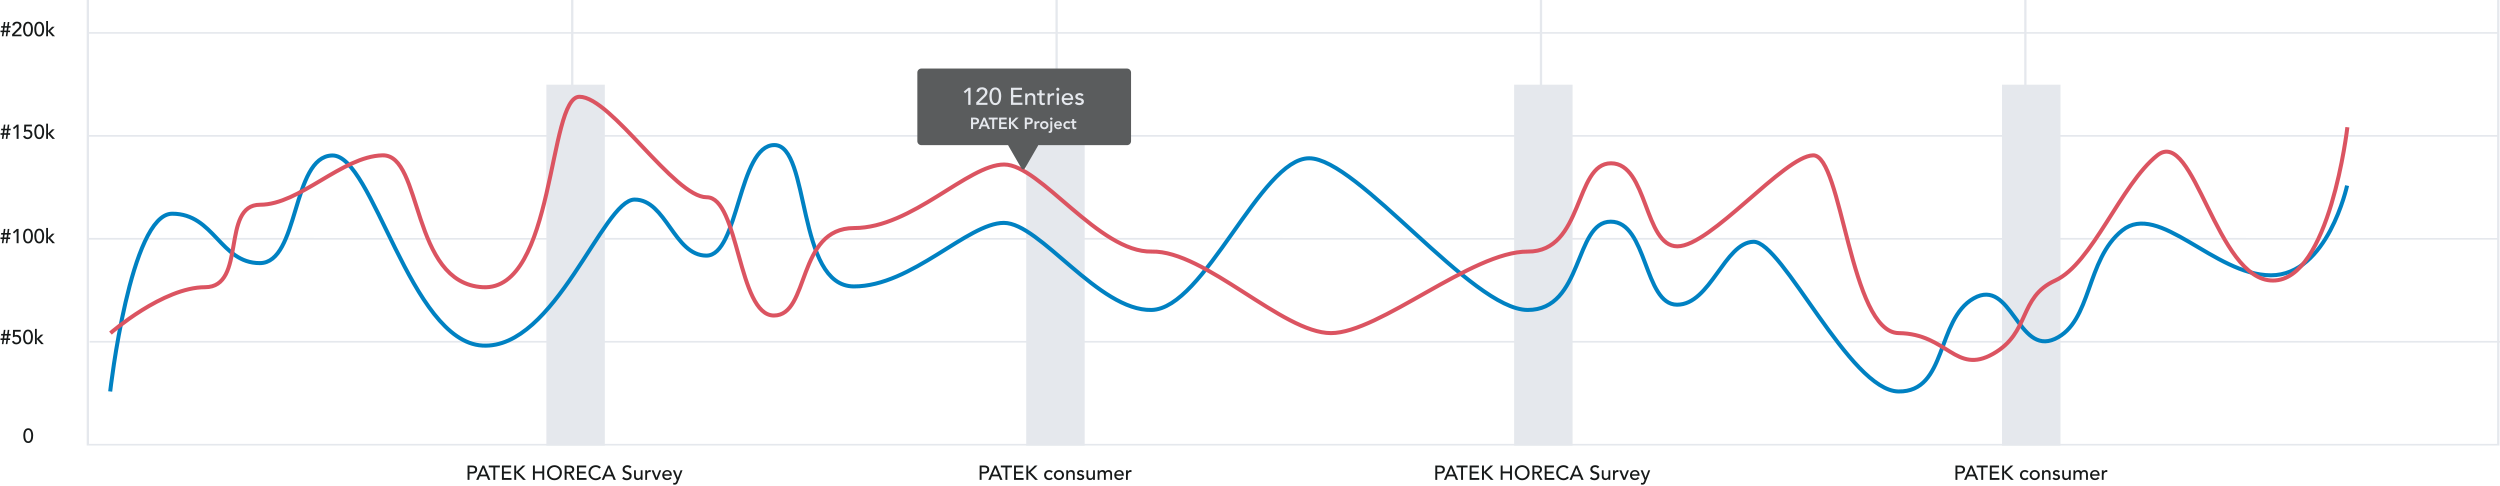 <svg width="1240" height="241" viewBox="0 0 1240 241" fill="none" xmlns="http://www.w3.org/2000/svg">
<rect x="271" y="42" width="29" height="179" fill="#E5E8ED"/>
<rect x="509" y="42" width="29" height="179" fill="#E5E8ED"/>
<rect x="751" y="42" width="29" height="179" fill="#E5E8ED"/>
<rect x="993" y="42" width="29" height="179" fill="#E5E8ED"/>
<path d="M43 221V0H44.138V15.906H283.254V0H284.392V15.906H523.507V0H524.646V15.906H763.761V0H764.899V15.906H1004.01V0H1005.15V15.906H1238.57V16.742H1005.15V66.966H1238.57V0H1239.71V169.098H1240V169.935H1239.71V221H43ZM1238.57 220.163V169.94H1005.15V220.163H1238.57ZM1004.01 220.163V169.94H764.899V220.163H1004.01ZM763.753 220.163V169.94H524.646V220.163H763.753ZM523.499 220.163V169.94H284.392V220.163H523.499ZM283.246 220.163V169.94H44.43V169.103H283.254V118.879H44.138V220.163H283.246ZM1238.57 169.098V118.875H1005.15V169.098H1238.57ZM1004 169.098V118.875H764.899V169.098H1004ZM763.747 169.098V118.875H524.646V169.098H763.747ZM523.493 169.098V118.875H284.392V169.098H523.493ZM1238.56 118.033V67.807H1005.15V118.03L1238.56 118.033ZM1003.99 118.033V67.807H764.899V118.03L1003.99 118.033ZM763.741 118.033V67.807H524.646V118.03L763.741 118.033ZM523.487 118.033V67.807H284.392V118.03L523.487 118.033ZM283.233 118.033V67.807H44.138V118.03L283.233 118.033ZM1004.01 66.97V16.746H764.899V66.97H1004.01ZM763.761 66.97V16.746H524.646V66.97H763.761ZM523.507 66.97V16.746H284.392V66.97H523.507ZM283.254 66.97V16.746H44.138V66.97H283.254Z" fill="#E5E8ED"/>
<path d="M54.651 194.172C54.651 194.172 64.645 106.001 85.435 106.001C106.224 106.001 109.261 130.504 128.855 130.504C148.45 130.504 144.611 77.684 164.748 77.115C184.886 76.546 203.392 169.405 239.318 171.406C275.244 173.407 299.127 98.984 314.765 98.984C330.404 98.984 334.298 126.789 350.37 126.789C366.442 126.789 366.245 71.952 384.104 71.952C401.964 71.952 394.874 142.067 423.548 142.067C452.222 142.067 480.006 110.552 497.92 110.552C515.834 110.552 544.881 154.321 571.168 153.736C597.455 153.152 625.309 78.505 649.338 78.505C673.367 78.505 729.942 153.573 757.668 153.736C785.393 153.899 780.725 109.945 798.936 109.945C817.147 109.945 815.297 151.106 831.827 151.133C848.358 151.16 855.37 120.288 869.701 119.922C884.032 119.557 917.468 193.833 941.656 194.172C965.843 194.51 960.261 158.557 978.96 147.977C997.659 137.397 1000.82 176.523 1019.23 168.101C1037.65 159.68 1034.47 128.762 1052.64 114.28C1070.81 99.798 1098.24 136.547 1126.39 136.547C1154.53 136.547 1164.16 92.051 1164.16 92.051" stroke="#0081C2" stroke-width="2"/>
<path d="M54.788 165.22C54.788 165.22 80.916 142.454 101.706 142.454C122.495 142.454 109.398 101.551 128.993 101.551C148.588 101.551 169.538 77.618 189.676 77.048C209.813 76.479 203.529 140.453 239.455 142.454C275.382 144.455 271.782 48 287.42 48C303.059 48 334.435 97.837 350.507 97.837C366.579 97.837 366.002 156.5 383.862 156.5C401.721 156.5 395.011 113.114 423.685 113.114C452.359 113.114 480.143 81.6 498.057 81.6C515.972 81.6 545.018 125.369 571.306 124.784C597.593 124.2 636.124 165.22 660.153 165.22C684.182 165.22 730.08 124.621 757.805 124.784C785.53 124.947 780.862 80.993 799.073 80.993C817.284 80.993 815.434 122.154 831.965 122.181C848.495 122.208 884.97 77.414 899.301 77.048C913.632 76.683 917.606 164.881 941.793 165.22C965.98 165.558 969.876 186.08 988.575 175.5C1007.27 164.92 1000.96 147.571 1019.37 139.149C1037.79 130.728 1051.86 91.53 1070.03 77.048C1088.2 62.567 1099.23 139.149 1127.37 139.149C1155.52 139.149 1164.3 63.099 1164.3 63.099" stroke="#DB5461" stroke-width="2"/>
<path d="M231.91 230.92H234.4C234.853 230.92 235.227 230.983 235.52 231.11C235.813 231.23 236.043 231.387 236.21 231.58C236.383 231.767 236.503 231.98 236.57 232.22C236.637 232.453 236.67 232.68 236.67 232.9C236.67 233.12 236.637 233.35 236.57 233.59C236.503 233.823 236.383 234.037 236.21 234.23C236.043 234.417 235.813 234.573 235.52 234.7C235.227 234.82 234.853 234.88 234.4 234.88H232.87V238H231.91V230.92ZM232.87 234.04H234.13C234.317 234.04 234.5 234.027 234.68 234C234.867 233.967 235.03 233.91 235.17 233.83C235.317 233.75 235.433 233.637 235.52 233.49C235.607 233.337 235.65 233.14 235.65 232.9C235.65 232.66 235.607 232.467 235.52 232.32C235.433 232.167 235.317 232.05 235.17 231.97C235.03 231.89 234.867 231.837 234.68 231.81C234.5 231.777 234.317 231.76 234.13 231.76H232.87V234.04ZM239.316 230.92H240.186L243.216 238H242.096L241.386 236.25H238.016L237.316 238H236.196L239.316 230.92ZM241.036 235.41L239.716 232.16H239.696L238.356 235.41H241.036ZM244.699 231.82H242.419V230.92H247.939V231.82H245.659V238H244.699V231.82ZM248.961 230.92H253.531V231.82H249.921V233.93H253.281V234.83H249.921V237.1H253.711V238H248.961V230.92ZM255.074 230.92H256.034V233.98H256.114L259.244 230.92H260.584L257.164 234.19L260.814 238H259.414L256.114 234.46H256.034V238H255.074V230.92ZM264.342 230.92H265.302V233.86H268.972V230.92H269.932V238H268.972V234.76H265.302V238H264.342V230.92ZM275.004 238.18C274.464 238.18 273.967 238.087 273.514 237.9C273.06 237.707 272.67 237.443 272.344 237.11C272.024 236.777 271.77 236.383 271.584 235.93C271.404 235.477 271.314 234.987 271.314 234.46C271.314 233.933 271.404 233.443 271.584 232.99C271.77 232.537 272.024 232.143 272.344 231.81C272.67 231.477 273.06 231.217 273.514 231.03C273.967 230.837 274.464 230.74 275.004 230.74C275.544 230.74 276.04 230.837 276.494 231.03C276.947 231.217 277.334 231.477 277.654 231.81C277.98 232.143 278.234 232.537 278.414 232.99C278.6 233.443 278.694 233.933 278.694 234.46C278.694 234.987 278.6 235.477 278.414 235.93C278.234 236.383 277.98 236.777 277.654 237.11C277.334 237.443 276.947 237.707 276.494 237.9C276.04 238.087 275.544 238.18 275.004 238.18ZM275.004 237.28C275.41 237.28 275.777 237.207 276.104 237.06C276.43 236.907 276.71 236.703 276.944 236.45C277.177 236.197 277.357 235.9 277.484 235.56C277.61 235.213 277.674 234.847 277.674 234.46C277.674 234.073 277.61 233.71 277.484 233.37C277.357 233.023 277.177 232.723 276.944 232.47C276.71 232.217 276.43 232.017 276.104 231.87C275.777 231.717 275.41 231.64 275.004 231.64C274.597 231.64 274.23 231.717 273.904 231.87C273.577 232.017 273.297 232.217 273.064 232.47C272.83 232.723 272.65 233.023 272.524 233.37C272.397 233.71 272.334 234.073 272.334 234.46C272.334 234.847 272.397 235.213 272.524 235.56C272.65 235.9 272.83 236.197 273.064 236.45C273.297 236.703 273.577 236.907 273.904 237.06C274.23 237.207 274.597 237.28 275.004 237.28ZM280.074 230.92H282.564C283.017 230.92 283.391 230.983 283.684 231.11C283.977 231.23 284.207 231.387 284.374 231.58C284.547 231.767 284.667 231.98 284.734 232.22C284.801 232.453 284.834 232.68 284.834 232.9C284.834 233.127 284.794 233.347 284.714 233.56C284.634 233.767 284.517 233.957 284.364 234.13C284.217 234.297 284.034 234.44 283.814 234.56C283.601 234.673 283.361 234.743 283.094 234.77L285.104 238H283.904L282.104 234.88H281.034V238H280.074V230.92ZM281.034 234.04H282.294C282.481 234.04 282.664 234.027 282.844 234C283.031 233.967 283.194 233.91 283.334 233.83C283.481 233.75 283.597 233.637 283.684 233.49C283.771 233.337 283.814 233.14 283.814 232.9C283.814 232.66 283.771 232.467 283.684 232.32C283.597 232.167 283.481 232.05 283.334 231.97C283.194 231.89 283.031 231.837 282.844 231.81C282.664 231.777 282.481 231.76 282.294 231.76H281.034V234.04ZM286.187 230.92H290.757V231.82H287.147V233.93H290.507V234.83H287.147V237.1H290.937V238H286.187V230.92ZM297.231 232.45C297.031 232.19 296.777 231.99 296.471 231.85C296.164 231.71 295.847 231.64 295.521 231.64C295.121 231.64 294.757 231.717 294.431 231.87C294.111 232.017 293.834 232.22 293.601 232.48C293.374 232.74 293.197 233.047 293.071 233.4C292.944 233.747 292.881 234.12 292.881 234.52C292.881 234.893 292.941 235.247 293.061 235.58C293.181 235.913 293.354 236.207 293.581 236.46C293.807 236.713 294.084 236.913 294.411 237.06C294.737 237.207 295.107 237.28 295.521 237.28C295.927 237.28 296.284 237.197 296.591 237.03C296.897 236.863 297.157 236.63 297.371 236.33L298.181 236.94C298.127 237.013 298.034 237.12 297.901 237.26C297.767 237.393 297.591 237.53 297.371 237.67C297.151 237.803 296.884 237.92 296.571 238.02C296.264 238.127 295.907 238.18 295.501 238.18C294.941 238.18 294.434 238.073 293.981 237.86C293.534 237.647 293.151 237.367 292.831 237.02C292.517 236.673 292.277 236.283 292.111 235.85C291.944 235.41 291.861 234.967 291.861 234.52C291.861 233.973 291.951 233.47 292.131 233.01C292.311 232.543 292.561 232.143 292.881 231.81C293.207 231.47 293.597 231.207 294.051 231.02C294.504 230.833 295.004 230.74 295.551 230.74C296.017 230.74 296.474 230.83 296.921 231.01C297.374 231.19 297.744 231.467 298.031 231.84L297.231 232.45ZM301.562 230.92H302.432L305.462 238H304.342L303.632 236.25H300.262L299.562 238H298.442L301.562 230.92ZM303.282 235.41L301.962 232.16H301.942L300.602 235.41H303.282ZM309.376 236.52C309.549 236.78 309.769 236.973 310.036 237.1C310.309 237.22 310.589 237.28 310.876 237.28C311.036 237.28 311.199 237.257 311.366 237.21C311.533 237.157 311.683 237.08 311.816 236.98C311.956 236.88 312.069 236.757 312.156 236.61C312.243 236.463 312.286 236.293 312.286 236.1C312.286 235.827 312.199 235.62 312.026 235.48C311.853 235.333 311.636 235.213 311.376 235.12C311.123 235.02 310.843 234.927 310.536 234.84C310.236 234.747 309.956 234.62 309.696 234.46C309.443 234.3 309.229 234.087 309.056 233.82C308.883 233.547 308.796 233.18 308.796 232.72C308.796 232.513 308.839 232.293 308.926 232.06C309.019 231.827 309.163 231.613 309.356 231.42C309.549 231.227 309.796 231.067 310.096 230.94C310.403 230.807 310.769 230.74 311.196 230.74C311.583 230.74 311.953 230.793 312.306 230.9C312.659 231.007 312.969 231.223 313.236 231.55L312.456 232.26C312.336 232.073 312.166 231.923 311.946 231.81C311.726 231.697 311.476 231.64 311.196 231.64C310.929 231.64 310.706 231.677 310.526 231.75C310.353 231.817 310.213 231.907 310.106 232.02C309.999 232.127 309.923 232.243 309.876 232.37C309.836 232.497 309.816 232.613 309.816 232.72C309.816 233.02 309.903 233.25 310.076 233.41C310.249 233.57 310.463 233.7 310.716 233.8C310.976 233.9 311.256 233.99 311.556 234.07C311.863 234.15 312.143 234.263 312.396 234.41C312.656 234.55 312.873 234.743 313.046 234.99C313.219 235.23 313.306 235.563 313.306 235.99C313.306 236.33 313.239 236.637 313.106 236.91C312.979 237.183 312.806 237.413 312.586 237.6C312.366 237.787 312.106 237.93 311.806 238.03C311.506 238.13 311.186 238.18 310.846 238.18C310.393 238.18 309.963 238.1 309.556 237.94C309.149 237.78 308.826 237.533 308.586 237.2L309.376 236.52ZM318.693 238H317.793V237.27H317.773C317.659 237.523 317.463 237.73 317.183 237.89C316.903 238.043 316.579 238.12 316.213 238.12C315.979 238.12 315.759 238.083 315.553 238.01C315.346 237.943 315.163 237.837 315.003 237.69C314.849 237.543 314.726 237.357 314.633 237.13C314.539 236.897 314.493 236.623 314.493 236.31V233.26H315.393V236.06C315.393 236.28 315.423 236.47 315.483 236.63C315.543 236.783 315.623 236.91 315.723 237.01C315.823 237.103 315.936 237.173 316.063 237.22C316.196 237.26 316.333 237.28 316.473 237.28C316.659 237.28 316.833 237.25 316.993 237.19C317.153 237.13 317.293 237.037 317.413 236.91C317.533 236.777 317.626 236.61 317.693 236.41C317.759 236.21 317.793 235.973 317.793 235.7V233.26H318.693V238ZM320.049 233.26H320.949V233.99H320.969C321.029 233.863 321.109 233.75 321.209 233.65C321.309 233.543 321.419 233.453 321.539 233.38C321.666 233.307 321.802 233.25 321.949 233.21C322.096 233.163 322.242 233.14 322.389 233.14C322.536 233.14 322.669 233.16 322.789 233.2L322.749 234.17C322.676 234.15 322.602 234.133 322.529 234.12C322.456 234.107 322.382 234.1 322.309 234.1C321.869 234.1 321.532 234.223 321.299 234.47C321.066 234.717 320.949 235.1 320.949 235.62V238H320.049V233.26ZM323.18 233.26H324.22L325.64 236.89L327 233.26H327.96L326.1 238H325.11L323.18 233.26ZM329.43 235.96C329.43 236.167 329.474 236.357 329.56 236.53C329.654 236.697 329.774 236.84 329.92 236.96C330.067 237.08 330.237 237.173 330.43 237.24C330.624 237.307 330.824 237.34 331.03 237.34C331.31 237.34 331.554 237.277 331.76 237.15C331.967 237.017 332.157 236.843 332.33 236.63L333.01 237.15C332.51 237.797 331.81 238.12 330.91 238.12C330.537 238.12 330.197 238.057 329.89 237.93C329.59 237.803 329.334 237.63 329.12 237.41C328.914 237.183 328.754 236.92 328.64 236.62C328.527 236.313 328.47 235.983 328.47 235.63C328.47 235.277 328.53 234.95 328.65 234.65C328.777 234.343 328.947 234.08 329.16 233.86C329.38 233.633 329.64 233.457 329.94 233.33C330.24 233.203 330.567 233.14 330.92 233.14C331.34 233.14 331.694 233.213 331.98 233.36C332.274 233.507 332.514 233.7 332.7 233.94C332.887 234.173 333.02 234.44 333.1 234.74C333.187 235.033 333.23 235.333 333.23 235.64V235.96H329.43ZM332.27 235.24C332.264 235.04 332.23 234.857 332.17 234.69C332.117 234.523 332.034 234.38 331.92 234.26C331.807 234.133 331.664 234.037 331.49 233.97C331.324 233.897 331.127 233.86 330.9 233.86C330.68 233.86 330.477 233.903 330.29 233.99C330.11 234.07 329.957 234.177 329.83 234.31C329.704 234.443 329.604 234.593 329.53 234.76C329.464 234.92 329.43 235.08 329.43 235.24H332.27ZM333.737 233.26H334.777L336.187 236.96H336.207L337.547 233.26H338.517L336.267 239.02C336.187 239.227 336.104 239.413 336.017 239.58C335.93 239.753 335.827 239.9 335.707 240.02C335.587 240.14 335.44 240.233 335.267 240.3C335.1 240.367 334.894 240.4 334.647 240.4C334.514 240.4 334.377 240.39 334.237 240.37C334.104 240.357 333.974 240.323 333.847 240.27L333.957 239.45C334.137 239.523 334.317 239.56 334.497 239.56C334.637 239.56 334.754 239.54 334.847 239.5C334.947 239.467 335.03 239.413 335.097 239.34C335.17 239.273 335.23 239.193 335.277 239.1C335.324 239.007 335.37 238.9 335.417 238.78L335.707 238.03L333.737 233.26Z" fill="#161919"/>
<path d="M485.91 230.92H488.4C488.853 230.92 489.227 230.983 489.52 231.11C489.813 231.23 490.043 231.387 490.21 231.58C490.383 231.767 490.503 231.98 490.57 232.22C490.637 232.453 490.67 232.68 490.67 232.9C490.67 233.12 490.637 233.35 490.57 233.59C490.503 233.823 490.383 234.037 490.21 234.23C490.043 234.417 489.813 234.573 489.52 234.7C489.227 234.82 488.853 234.88 488.4 234.88H486.87V238H485.91V230.92ZM486.87 234.04H488.13C488.317 234.04 488.5 234.027 488.68 234C488.867 233.967 489.03 233.91 489.17 233.83C489.317 233.75 489.433 233.637 489.52 233.49C489.607 233.337 489.65 233.14 489.65 232.9C489.65 232.66 489.607 232.467 489.52 232.32C489.433 232.167 489.317 232.05 489.17 231.97C489.03 231.89 488.867 231.837 488.68 231.81C488.5 231.777 488.317 231.76 488.13 231.76H486.87V234.04ZM493.316 230.92H494.186L497.216 238H496.096L495.386 236.25H492.016L491.316 238H490.196L493.316 230.92ZM495.036 235.41L493.716 232.16H493.696L492.356 235.41H495.036ZM498.699 231.82H496.419V230.92H501.939V231.82H499.659V238H498.699V231.82ZM502.961 230.92H507.531V231.82H503.921V233.93H507.281V234.83H503.921V237.1H507.711V238H502.961V230.92ZM509.074 230.92H510.034V233.98H510.114L513.244 230.92H514.584L511.164 234.19L514.814 238H513.414L510.114 234.46H510.034V238H509.074V230.92ZM521.502 234.52C521.335 234.347 521.158 234.217 520.972 234.13C520.792 234.037 520.575 233.99 520.322 233.99C520.075 233.99 519.858 234.037 519.672 234.13C519.492 234.217 519.338 234.34 519.212 234.5C519.092 234.653 518.998 234.833 518.932 235.04C518.872 235.24 518.842 235.45 518.842 235.67C518.842 235.89 518.878 236.1 518.952 236.3C519.025 236.493 519.128 236.663 519.262 236.81C519.395 236.957 519.555 237.073 519.742 237.16C519.928 237.24 520.138 237.28 520.372 237.28C520.625 237.28 520.842 237.237 521.022 237.15C521.202 237.057 521.368 236.923 521.522 236.75L522.162 237.39C521.928 237.65 521.655 237.837 521.342 237.95C521.035 238.063 520.708 238.12 520.362 238.12C519.995 238.12 519.658 238.06 519.352 237.94C519.052 237.82 518.792 237.653 518.572 237.44C518.352 237.22 518.182 236.96 518.062 236.66C517.942 236.353 517.882 236.017 517.882 235.65C517.882 235.283 517.942 234.947 518.062 234.64C518.182 234.333 518.348 234.07 518.562 233.85C518.782 233.63 519.042 233.46 519.342 233.34C519.648 233.213 519.988 233.15 520.362 233.15C520.708 233.15 521.038 233.213 521.352 233.34C521.672 233.46 521.948 233.647 522.182 233.9L521.502 234.52ZM523.666 235.63C523.666 235.87 523.703 236.093 523.776 236.3C523.849 236.5 523.953 236.673 524.086 236.82C524.219 236.96 524.383 237.073 524.576 237.16C524.769 237.24 524.986 237.28 525.226 237.28C525.466 237.28 525.683 237.24 525.876 237.16C526.069 237.073 526.233 236.96 526.366 236.82C526.499 236.673 526.603 236.5 526.676 236.3C526.749 236.093 526.786 235.87 526.786 235.63C526.786 235.39 526.749 235.17 526.676 234.97C526.603 234.763 526.499 234.59 526.366 234.45C526.233 234.303 526.069 234.19 525.876 234.11C525.683 234.023 525.466 233.98 525.226 233.98C524.986 233.98 524.769 234.023 524.576 234.11C524.383 234.19 524.219 234.303 524.086 234.45C523.953 234.59 523.849 234.763 523.776 234.97C523.703 235.17 523.666 235.39 523.666 235.63ZM522.706 235.63C522.706 235.283 522.769 234.96 522.896 234.66C523.029 234.36 523.209 234.097 523.436 233.87C523.663 233.643 523.929 233.467 524.236 233.34C524.543 233.207 524.873 233.14 525.226 233.14C525.579 233.14 525.909 233.207 526.216 233.34C526.523 233.467 526.789 233.643 527.016 233.87C527.243 234.097 527.419 234.36 527.546 234.66C527.679 234.96 527.746 235.283 527.746 235.63C527.746 235.977 527.679 236.303 527.546 236.61C527.419 236.91 527.243 237.173 527.016 237.4C526.789 237.62 526.523 237.797 526.216 237.93C525.909 238.057 525.579 238.12 525.226 238.12C524.873 238.12 524.543 238.057 524.236 237.93C523.929 237.797 523.663 237.62 523.436 237.4C523.209 237.173 523.029 236.91 522.896 236.61C522.769 236.303 522.706 235.977 522.706 235.63ZM528.873 233.26H529.773V233.99H529.793C529.907 233.737 530.103 233.533 530.383 233.38C530.663 233.22 530.987 233.14 531.353 233.14C531.58 233.14 531.797 233.177 532.003 233.25C532.217 233.317 532.4 233.423 532.553 233.57C532.713 233.717 532.84 233.907 532.933 234.14C533.027 234.367 533.073 234.637 533.073 234.95V238H532.173V235.2C532.173 234.98 532.143 234.793 532.083 234.64C532.023 234.48 531.943 234.353 531.843 234.26C531.743 234.16 531.627 234.09 531.493 234.05C531.367 234.003 531.233 233.98 531.093 233.98C530.907 233.98 530.733 234.01 530.573 234.07C530.413 234.13 530.273 234.227 530.153 234.36C530.033 234.487 529.94 234.65 529.873 234.85C529.807 235.05 529.773 235.287 529.773 235.56V238H528.873V233.26ZM536.95 234.45C536.843 234.317 536.71 234.207 536.55 234.12C536.397 234.027 536.207 233.98 535.98 233.98C535.767 233.98 535.58 234.027 535.42 234.12C535.267 234.207 535.19 234.337 535.19 234.51C535.19 234.65 535.233 234.763 535.32 234.85C535.413 234.937 535.52 235.007 535.64 235.06C535.767 235.113 535.9 235.153 536.04 235.18C536.18 235.207 536.3 235.23 536.4 235.25C536.593 235.297 536.773 235.353 536.94 235.42C537.113 235.487 537.26 235.573 537.38 235.68C537.507 235.787 537.603 235.917 537.67 236.07C537.743 236.223 537.78 236.41 537.78 236.63C537.78 236.897 537.723 237.127 537.61 237.32C537.497 237.507 537.35 237.66 537.17 237.78C536.99 237.9 536.783 237.987 536.55 238.04C536.323 238.093 536.093 238.12 535.86 238.12C535.467 238.12 535.12 238.06 534.82 237.94C534.527 237.82 534.263 237.6 534.03 237.28L534.71 236.72C534.857 236.867 535.02 236.997 535.2 237.11C535.38 237.223 535.6 237.28 535.86 237.28C535.973 237.28 536.087 237.27 536.2 237.25C536.32 237.223 536.423 237.187 536.51 237.14C536.603 237.087 536.677 237.023 536.73 236.95C536.79 236.87 536.82 236.78 536.82 236.68C536.82 236.547 536.777 236.437 536.69 236.35C536.61 236.263 536.51 236.197 536.39 236.15C536.277 236.097 536.153 236.057 536.02 236.03C535.893 235.997 535.78 235.97 535.68 235.95C535.487 235.903 535.303 235.85 535.13 235.79C534.957 235.73 534.803 235.65 534.67 235.55C534.537 235.45 534.43 235.323 534.35 235.17C534.27 235.017 534.23 234.827 534.23 234.6C534.23 234.353 534.28 234.14 534.38 233.96C534.487 233.773 534.623 233.62 534.79 233.5C534.963 233.38 535.157 233.29 535.37 233.23C535.59 233.17 535.81 233.14 536.03 233.14C536.35 233.14 536.657 233.2 536.95 233.32C537.243 233.44 537.477 233.64 537.65 233.92L536.95 234.45ZM543.073 238H542.173V237.27H542.153C542.04 237.523 541.843 237.73 541.563 237.89C541.283 238.043 540.96 238.12 540.593 238.12C540.36 238.12 540.14 238.083 539.933 238.01C539.727 237.943 539.543 237.837 539.383 237.69C539.23 237.543 539.107 237.357 539.013 237.13C538.92 236.897 538.873 236.623 538.873 236.31V233.26H539.773V236.06C539.773 236.28 539.803 236.47 539.863 236.63C539.923 236.783 540.003 236.91 540.103 237.01C540.203 237.103 540.317 237.173 540.443 237.22C540.577 237.26 540.713 237.28 540.853 237.28C541.04 237.28 541.213 237.25 541.373 237.19C541.533 237.13 541.673 237.037 541.793 236.91C541.913 236.777 542.007 236.61 542.073 236.41C542.14 236.21 542.173 235.973 542.173 235.7V233.26H543.073V238ZM544.43 233.26H545.27V234H545.29C545.31 233.933 545.36 233.85 545.44 233.75C545.527 233.65 545.633 233.557 545.76 233.47C545.893 233.377 546.047 233.3 546.22 233.24C546.4 233.173 546.597 233.14 546.81 233.14C547.163 233.14 547.46 233.213 547.7 233.36C547.94 233.507 548.137 233.727 548.29 234.02C548.443 233.727 548.66 233.507 548.94 233.36C549.22 233.213 549.503 233.14 549.79 233.14C550.157 233.14 550.457 233.2 550.69 233.32C550.923 233.44 551.107 233.6 551.24 233.8C551.373 233.993 551.463 234.217 551.51 234.47C551.563 234.717 551.59 234.973 551.59 235.24V238H550.69V235.36C550.69 235.18 550.677 235.007 550.65 234.84C550.63 234.673 550.583 234.527 550.51 234.4C550.437 234.273 550.333 234.173 550.2 234.1C550.067 234.02 549.89 233.98 549.67 233.98C549.237 233.98 548.927 234.113 548.74 234.38C548.553 234.647 548.46 234.99 548.46 235.41V238H547.56V235.52C547.56 235.293 547.547 235.087 547.52 234.9C547.5 234.713 547.453 234.553 547.38 234.42C547.313 234.28 547.213 234.173 547.08 234.1C546.953 234.02 546.78 233.98 546.56 233.98C546.4 233.98 546.243 234.013 546.09 234.08C545.943 234.14 545.813 234.233 545.7 234.36C545.587 234.487 545.497 234.65 545.43 234.85C545.363 235.043 545.33 235.273 545.33 235.54V238H544.43V233.26ZM553.626 235.96C553.626 236.167 553.669 236.357 553.756 236.53C553.849 236.697 553.969 236.84 554.116 236.96C554.262 237.08 554.432 237.173 554.626 237.24C554.819 237.307 555.019 237.34 555.226 237.34C555.506 237.34 555.749 237.277 555.956 237.15C556.162 237.017 556.352 236.843 556.526 236.63L557.206 237.15C556.706 237.797 556.006 238.12 555.106 238.12C554.732 238.12 554.392 238.057 554.086 237.93C553.786 237.803 553.529 237.63 553.316 237.41C553.109 237.183 552.949 236.92 552.836 236.62C552.722 236.313 552.666 235.983 552.666 235.63C552.666 235.277 552.726 234.95 552.846 234.65C552.972 234.343 553.142 234.08 553.356 233.86C553.576 233.633 553.836 233.457 554.136 233.33C554.436 233.203 554.762 233.14 555.116 233.14C555.536 233.14 555.889 233.213 556.176 233.36C556.469 233.507 556.709 233.7 556.896 233.94C557.082 234.173 557.216 234.44 557.296 234.74C557.382 235.033 557.426 235.333 557.426 235.64V235.96H553.626ZM556.466 235.24C556.459 235.04 556.426 234.857 556.366 234.69C556.312 234.523 556.229 234.38 556.116 234.26C556.002 234.133 555.859 234.037 555.686 233.97C555.519 233.897 555.322 233.86 555.096 233.86C554.876 233.86 554.672 233.903 554.486 233.99C554.306 234.07 554.152 234.177 554.026 234.31C553.899 234.443 553.799 234.593 553.726 234.76C553.659 234.92 553.626 235.08 553.626 235.24H556.466ZM558.502 233.26H559.402V233.99H559.422C559.482 233.863 559.562 233.75 559.662 233.65C559.762 233.543 559.872 233.453 559.992 233.38C560.119 233.307 560.256 233.25 560.402 233.21C560.549 233.163 560.696 233.14 560.842 233.14C560.989 233.14 561.122 233.16 561.242 233.2L561.202 234.17C561.129 234.15 561.056 234.133 560.982 234.12C560.909 234.107 560.836 234.1 560.762 234.1C560.322 234.1 559.986 234.223 559.752 234.47C559.519 234.717 559.402 235.1 559.402 235.62V238H558.502V233.26Z" fill="#161919"/>
<path d="M711.91 230.92H714.4C714.853 230.92 715.227 230.983 715.52 231.11C715.813 231.23 716.043 231.387 716.21 231.58C716.383 231.767 716.503 231.98 716.57 232.22C716.637 232.453 716.67 232.68 716.67 232.9C716.67 233.12 716.637 233.35 716.57 233.59C716.503 233.823 716.383 234.037 716.21 234.23C716.043 234.417 715.813 234.573 715.52 234.7C715.227 234.82 714.853 234.88 714.4 234.88H712.87V238H711.91V230.92ZM712.87 234.04H714.13C714.317 234.04 714.5 234.027 714.68 234C714.867 233.967 715.03 233.91 715.17 233.83C715.317 233.75 715.433 233.637 715.52 233.49C715.607 233.337 715.65 233.14 715.65 232.9C715.65 232.66 715.607 232.467 715.52 232.32C715.433 232.167 715.317 232.05 715.17 231.97C715.03 231.89 714.867 231.837 714.68 231.81C714.5 231.777 714.317 231.76 714.13 231.76H712.87V234.04ZM719.316 230.92H720.186L723.216 238H722.096L721.386 236.25H718.016L717.316 238H716.196L719.316 230.92ZM721.036 235.41L719.716 232.16H719.696L718.356 235.41H721.036ZM724.699 231.82H722.419V230.92H727.939V231.82H725.659V238H724.699V231.82ZM728.961 230.92H733.531V231.82H729.921V233.93H733.281V234.83H729.921V237.1H733.711V238H728.961V230.92ZM735.074 230.92H736.034V233.98H736.114L739.244 230.92H740.584L737.164 234.19L740.814 238H739.414L736.114 234.46H736.034V238H735.074V230.92ZM744.342 230.92H745.302V233.86H748.972V230.92H749.932V238H748.972V234.76H745.302V238H744.342V230.92ZM755.004 238.18C754.464 238.18 753.967 238.087 753.514 237.9C753.06 237.707 752.67 237.443 752.344 237.11C752.024 236.777 751.77 236.383 751.584 235.93C751.404 235.477 751.314 234.987 751.314 234.46C751.314 233.933 751.404 233.443 751.584 232.99C751.77 232.537 752.024 232.143 752.344 231.81C752.67 231.477 753.06 231.217 753.514 231.03C753.967 230.837 754.464 230.74 755.004 230.74C755.544 230.74 756.04 230.837 756.494 231.03C756.947 231.217 757.334 231.477 757.654 231.81C757.98 232.143 758.234 232.537 758.414 232.99C758.6 233.443 758.694 233.933 758.694 234.46C758.694 234.987 758.6 235.477 758.414 235.93C758.234 236.383 757.98 236.777 757.654 237.11C757.334 237.443 756.947 237.707 756.494 237.9C756.04 238.087 755.544 238.18 755.004 238.18ZM755.004 237.28C755.41 237.28 755.777 237.207 756.104 237.06C756.43 236.907 756.71 236.703 756.944 236.45C757.177 236.197 757.357 235.9 757.484 235.56C757.61 235.213 757.674 234.847 757.674 234.46C757.674 234.073 757.61 233.71 757.484 233.37C757.357 233.023 757.177 232.723 756.944 232.47C756.71 232.217 756.43 232.017 756.104 231.87C755.777 231.717 755.41 231.64 755.004 231.64C754.597 231.64 754.23 231.717 753.904 231.87C753.577 232.017 753.297 232.217 753.064 232.47C752.83 232.723 752.65 233.023 752.524 233.37C752.397 233.71 752.334 234.073 752.334 234.46C752.334 234.847 752.397 235.213 752.524 235.56C752.65 235.9 752.83 236.197 753.064 236.45C753.297 236.703 753.577 236.907 753.904 237.06C754.23 237.207 754.597 237.28 755.004 237.28ZM760.074 230.92H762.564C763.017 230.92 763.391 230.983 763.684 231.11C763.977 231.23 764.207 231.387 764.374 231.58C764.547 231.767 764.667 231.98 764.734 232.22C764.801 232.453 764.834 232.68 764.834 232.9C764.834 233.127 764.794 233.347 764.714 233.56C764.634 233.767 764.517 233.957 764.364 234.13C764.217 234.297 764.034 234.44 763.814 234.56C763.601 234.673 763.361 234.743 763.094 234.77L765.104 238H763.904L762.104 234.88H761.034V238H760.074V230.92ZM761.034 234.04H762.294C762.481 234.04 762.664 234.027 762.844 234C763.031 233.967 763.194 233.91 763.334 233.83C763.481 233.75 763.597 233.637 763.684 233.49C763.771 233.337 763.814 233.14 763.814 232.9C763.814 232.66 763.771 232.467 763.684 232.32C763.597 232.167 763.481 232.05 763.334 231.97C763.194 231.89 763.031 231.837 762.844 231.81C762.664 231.777 762.481 231.76 762.294 231.76H761.034V234.04ZM766.187 230.92H770.757V231.82H767.147V233.93H770.507V234.83H767.147V237.1H770.937V238H766.187V230.92ZM777.231 232.45C777.031 232.19 776.777 231.99 776.471 231.85C776.164 231.71 775.847 231.64 775.521 231.64C775.121 231.64 774.757 231.717 774.431 231.87C774.111 232.017 773.834 232.22 773.601 232.48C773.374 232.74 773.197 233.047 773.071 233.4C772.944 233.747 772.881 234.12 772.881 234.52C772.881 234.893 772.941 235.247 773.061 235.58C773.181 235.913 773.354 236.207 773.581 236.46C773.807 236.713 774.084 236.913 774.411 237.06C774.737 237.207 775.107 237.28 775.521 237.28C775.927 237.28 776.284 237.197 776.591 237.03C776.897 236.863 777.157 236.63 777.371 236.33L778.181 236.94C778.127 237.013 778.034 237.12 777.901 237.26C777.767 237.393 777.591 237.53 777.371 237.67C777.151 237.803 776.884 237.92 776.571 238.02C776.264 238.127 775.907 238.18 775.501 238.18C774.941 238.18 774.434 238.073 773.981 237.86C773.534 237.647 773.151 237.367 772.831 237.02C772.517 236.673 772.277 236.283 772.111 235.85C771.944 235.41 771.861 234.967 771.861 234.52C771.861 233.973 771.951 233.47 772.131 233.01C772.311 232.543 772.561 232.143 772.881 231.81C773.207 231.47 773.597 231.207 774.051 231.02C774.504 230.833 775.004 230.74 775.551 230.74C776.017 230.74 776.474 230.83 776.921 231.01C777.374 231.19 777.744 231.467 778.031 231.84L777.231 232.45ZM781.562 230.92H782.432L785.462 238H784.342L783.632 236.25H780.262L779.562 238H778.442L781.562 230.92ZM783.282 235.41L781.962 232.16H781.942L780.602 235.41H783.282ZM789.376 236.52C789.549 236.78 789.769 236.973 790.036 237.1C790.309 237.22 790.589 237.28 790.876 237.28C791.036 237.28 791.199 237.257 791.366 237.21C791.533 237.157 791.683 237.08 791.816 236.98C791.956 236.88 792.069 236.757 792.156 236.61C792.243 236.463 792.286 236.293 792.286 236.1C792.286 235.827 792.199 235.62 792.026 235.48C791.853 235.333 791.636 235.213 791.376 235.12C791.123 235.02 790.843 234.927 790.536 234.84C790.236 234.747 789.956 234.62 789.696 234.46C789.443 234.3 789.229 234.087 789.056 233.82C788.883 233.547 788.796 233.18 788.796 232.72C788.796 232.513 788.839 232.293 788.926 232.06C789.019 231.827 789.163 231.613 789.356 231.42C789.549 231.227 789.796 231.067 790.096 230.94C790.403 230.807 790.769 230.74 791.196 230.74C791.583 230.74 791.953 230.793 792.306 230.9C792.659 231.007 792.969 231.223 793.236 231.55L792.456 232.26C792.336 232.073 792.166 231.923 791.946 231.81C791.726 231.697 791.476 231.64 791.196 231.64C790.929 231.64 790.706 231.677 790.526 231.75C790.353 231.817 790.213 231.907 790.106 232.02C789.999 232.127 789.923 232.243 789.876 232.37C789.836 232.497 789.816 232.613 789.816 232.72C789.816 233.02 789.903 233.25 790.076 233.41C790.249 233.57 790.463 233.7 790.716 233.8C790.976 233.9 791.256 233.99 791.556 234.07C791.863 234.15 792.143 234.263 792.396 234.41C792.656 234.55 792.873 234.743 793.046 234.99C793.219 235.23 793.306 235.563 793.306 235.99C793.306 236.33 793.239 236.637 793.106 236.91C792.979 237.183 792.806 237.413 792.586 237.6C792.366 237.787 792.106 237.93 791.806 238.03C791.506 238.13 791.186 238.18 790.846 238.18C790.393 238.18 789.963 238.1 789.556 237.94C789.149 237.78 788.826 237.533 788.586 237.2L789.376 236.52ZM798.693 238H797.793V237.27H797.773C797.659 237.523 797.463 237.73 797.183 237.89C796.903 238.043 796.579 238.12 796.213 238.12C795.979 238.12 795.759 238.083 795.553 238.01C795.346 237.943 795.163 237.837 795.003 237.69C794.849 237.543 794.726 237.357 794.633 237.13C794.539 236.897 794.493 236.623 794.493 236.31V233.26H795.393V236.06C795.393 236.28 795.423 236.47 795.483 236.63C795.543 236.783 795.623 236.91 795.723 237.01C795.823 237.103 795.936 237.173 796.063 237.22C796.196 237.26 796.333 237.28 796.473 237.28C796.659 237.28 796.833 237.25 796.993 237.19C797.153 237.13 797.293 237.037 797.413 236.91C797.533 236.777 797.626 236.61 797.693 236.41C797.759 236.21 797.793 235.973 797.793 235.7V233.26H798.693V238ZM800.049 233.26H800.949V233.99H800.969C801.029 233.863 801.109 233.75 801.209 233.65C801.309 233.543 801.419 233.453 801.539 233.38C801.666 233.307 801.802 233.25 801.949 233.21C802.096 233.163 802.242 233.14 802.389 233.14C802.536 233.14 802.669 233.16 802.789 233.2L802.749 234.17C802.676 234.15 802.602 234.133 802.529 234.12C802.456 234.107 802.382 234.1 802.309 234.1C801.869 234.1 801.532 234.223 801.299 234.47C801.066 234.717 800.949 235.1 800.949 235.62V238H800.049V233.26ZM803.18 233.26H804.22L805.64 236.89L807 233.26H807.96L806.1 238H805.11L803.18 233.26ZM809.43 235.96C809.43 236.167 809.474 236.357 809.56 236.53C809.654 236.697 809.774 236.84 809.92 236.96C810.067 237.08 810.237 237.173 810.43 237.24C810.624 237.307 810.824 237.34 811.03 237.34C811.31 237.34 811.554 237.277 811.76 237.15C811.967 237.017 812.157 236.843 812.33 236.63L813.01 237.15C812.51 237.797 811.81 238.12 810.91 238.12C810.537 238.12 810.197 238.057 809.89 237.93C809.59 237.803 809.334 237.63 809.12 237.41C808.914 237.183 808.754 236.92 808.64 236.62C808.527 236.313 808.47 235.983 808.47 235.63C808.47 235.277 808.53 234.95 808.65 234.65C808.777 234.343 808.947 234.08 809.16 233.86C809.38 233.633 809.64 233.457 809.94 233.33C810.24 233.203 810.567 233.14 810.92 233.14C811.34 233.14 811.694 233.213 811.98 233.36C812.274 233.507 812.514 233.7 812.7 233.94C812.887 234.173 813.02 234.44 813.1 234.74C813.187 235.033 813.23 235.333 813.23 235.64V235.96H809.43ZM812.27 235.24C812.264 235.04 812.23 234.857 812.17 234.69C812.117 234.523 812.034 234.38 811.92 234.26C811.807 234.133 811.664 234.037 811.49 233.97C811.324 233.897 811.127 233.86 810.9 233.86C810.68 233.86 810.477 233.903 810.29 233.99C810.11 234.07 809.957 234.177 809.83 234.31C809.704 234.443 809.604 234.593 809.53 234.76C809.464 234.92 809.43 235.08 809.43 235.24H812.27ZM813.737 233.26H814.777L816.187 236.96H816.207L817.547 233.26H818.517L816.267 239.02C816.187 239.227 816.104 239.413 816.017 239.58C815.93 239.753 815.827 239.9 815.707 240.02C815.587 240.14 815.44 240.233 815.267 240.3C815.1 240.367 814.894 240.4 814.647 240.4C814.514 240.4 814.377 240.39 814.237 240.37C814.104 240.357 813.974 240.323 813.847 240.27L813.957 239.45C814.137 239.523 814.317 239.56 814.497 239.56C814.637 239.56 814.754 239.54 814.847 239.5C814.947 239.467 815.03 239.413 815.097 239.34C815.17 239.273 815.23 239.193 815.277 239.1C815.324 239.007 815.37 238.9 815.417 238.78L815.707 238.03L813.737 233.26Z" fill="#161919"/>
<path d="M969.91 230.92H972.4C972.853 230.92 973.227 230.983 973.52 231.11C973.813 231.23 974.043 231.387 974.21 231.58C974.383 231.767 974.503 231.98 974.57 232.22C974.637 232.453 974.67 232.68 974.67 232.9C974.67 233.12 974.637 233.35 974.57 233.59C974.503 233.823 974.383 234.037 974.21 234.23C974.043 234.417 973.813 234.573 973.52 234.7C973.227 234.82 972.853 234.88 972.4 234.88H970.87V238H969.91V230.92ZM970.87 234.04H972.13C972.317 234.04 972.5 234.027 972.68 234C972.867 233.967 973.03 233.91 973.17 233.83C973.317 233.75 973.433 233.637 973.52 233.49C973.607 233.337 973.65 233.14 973.65 232.9C973.65 232.66 973.607 232.467 973.52 232.32C973.433 232.167 973.317 232.05 973.17 231.97C973.03 231.89 972.867 231.837 972.68 231.81C972.5 231.777 972.317 231.76 972.13 231.76H970.87V234.04ZM977.316 230.92H978.186L981.216 238H980.096L979.386 236.25H976.016L975.316 238H974.196L977.316 230.92ZM979.036 235.41L977.716 232.16H977.696L976.356 235.41H979.036ZM982.699 231.82H980.419V230.92H985.939V231.82H983.659V238H982.699V231.82ZM986.961 230.92H991.531V231.82H987.921V233.93H991.281V234.83H987.921V237.1H991.711V238H986.961V230.92ZM993.074 230.92H994.034V233.98H994.114L997.244 230.92H998.584L995.164 234.19L998.814 238H997.414L994.114 234.46H994.034V238H993.074V230.92ZM1005.5 234.52C1005.33 234.347 1005.16 234.217 1004.97 234.13C1004.79 234.037 1004.57 233.99 1004.32 233.99C1004.07 233.99 1003.86 234.037 1003.67 234.13C1003.49 234.217 1003.34 234.34 1003.21 234.5C1003.09 234.653 1003 234.833 1002.93 235.04C1002.87 235.24 1002.84 235.45 1002.84 235.67C1002.84 235.89 1002.88 236.1 1002.95 236.3C1003.02 236.493 1003.13 236.663 1003.26 236.81C1003.39 236.957 1003.55 237.073 1003.74 237.16C1003.93 237.24 1004.14 237.28 1004.37 237.28C1004.62 237.28 1004.84 237.237 1005.02 237.15C1005.2 237.057 1005.37 236.923 1005.52 236.75L1006.16 237.39C1005.93 237.65 1005.65 237.837 1005.34 237.95C1005.03 238.063 1004.71 238.12 1004.36 238.12C1003.99 238.12 1003.66 238.06 1003.35 237.94C1003.05 237.82 1002.79 237.653 1002.57 237.44C1002.35 237.22 1002.18 236.96 1002.06 236.66C1001.94 236.353 1001.88 236.017 1001.88 235.65C1001.88 235.283 1001.94 234.947 1002.06 234.64C1002.18 234.333 1002.35 234.07 1002.56 233.85C1002.78 233.63 1003.04 233.46 1003.34 233.34C1003.65 233.213 1003.99 233.15 1004.36 233.15C1004.71 233.15 1005.04 233.213 1005.35 233.34C1005.67 233.46 1005.95 233.647 1006.18 233.9L1005.5 234.52ZM1007.67 235.63C1007.67 235.87 1007.7 236.093 1007.78 236.3C1007.85 236.5 1007.95 236.673 1008.09 236.82C1008.22 236.96 1008.38 237.073 1008.58 237.16C1008.77 237.24 1008.99 237.28 1009.23 237.28C1009.47 237.28 1009.68 237.24 1009.88 237.16C1010.07 237.073 1010.23 236.96 1010.37 236.82C1010.5 236.673 1010.6 236.5 1010.68 236.3C1010.75 236.093 1010.79 235.87 1010.79 235.63C1010.79 235.39 1010.75 235.17 1010.68 234.97C1010.6 234.763 1010.5 234.59 1010.37 234.45C1010.23 234.303 1010.07 234.19 1009.88 234.11C1009.68 234.023 1009.47 233.98 1009.23 233.98C1008.99 233.98 1008.77 234.023 1008.58 234.11C1008.38 234.19 1008.22 234.303 1008.09 234.45C1007.95 234.59 1007.85 234.763 1007.78 234.97C1007.7 235.17 1007.67 235.39 1007.67 235.63ZM1006.71 235.63C1006.71 235.283 1006.77 234.96 1006.9 234.66C1007.03 234.36 1007.21 234.097 1007.44 233.87C1007.66 233.643 1007.93 233.467 1008.24 233.34C1008.54 233.207 1008.87 233.14 1009.23 233.14C1009.58 233.14 1009.91 233.207 1010.22 233.34C1010.52 233.467 1010.79 233.643 1011.02 233.87C1011.24 234.097 1011.42 234.36 1011.55 234.66C1011.68 234.96 1011.75 235.283 1011.75 235.63C1011.75 235.977 1011.68 236.303 1011.55 236.61C1011.42 236.91 1011.24 237.173 1011.02 237.4C1010.79 237.62 1010.52 237.797 1010.22 237.93C1009.91 238.057 1009.58 238.12 1009.23 238.12C1008.87 238.12 1008.54 238.057 1008.24 237.93C1007.93 237.797 1007.66 237.62 1007.44 237.4C1007.21 237.173 1007.03 236.91 1006.9 236.61C1006.77 236.303 1006.71 235.977 1006.71 235.63ZM1012.87 233.26H1013.77V233.99H1013.79C1013.91 233.737 1014.1 233.533 1014.38 233.38C1014.66 233.22 1014.99 233.14 1015.35 233.14C1015.58 233.14 1015.8 233.177 1016 233.25C1016.22 233.317 1016.4 233.423 1016.55 233.57C1016.71 233.717 1016.84 233.907 1016.93 234.14C1017.03 234.367 1017.07 234.637 1017.07 234.95V238H1016.17V235.2C1016.17 234.98 1016.14 234.793 1016.08 234.64C1016.02 234.48 1015.94 234.353 1015.84 234.26C1015.74 234.16 1015.63 234.09 1015.49 234.05C1015.37 234.003 1015.23 233.98 1015.09 233.98C1014.91 233.98 1014.73 234.01 1014.57 234.07C1014.41 234.13 1014.27 234.227 1014.15 234.36C1014.03 234.487 1013.94 234.65 1013.87 234.85C1013.81 235.05 1013.77 235.287 1013.77 235.56V238H1012.87V233.26ZM1020.95 234.45C1020.84 234.317 1020.71 234.207 1020.55 234.12C1020.4 234.027 1020.21 233.98 1019.98 233.98C1019.77 233.98 1019.58 234.027 1019.42 234.12C1019.27 234.207 1019.19 234.337 1019.19 234.51C1019.19 234.65 1019.23 234.763 1019.32 234.85C1019.41 234.937 1019.52 235.007 1019.64 235.06C1019.77 235.113 1019.9 235.153 1020.04 235.18C1020.18 235.207 1020.3 235.23 1020.4 235.25C1020.59 235.297 1020.77 235.353 1020.94 235.42C1021.11 235.487 1021.26 235.573 1021.38 235.68C1021.51 235.787 1021.6 235.917 1021.67 236.07C1021.74 236.223 1021.78 236.41 1021.78 236.63C1021.78 236.897 1021.72 237.127 1021.61 237.32C1021.5 237.507 1021.35 237.66 1021.17 237.78C1020.99 237.9 1020.78 237.987 1020.55 238.04C1020.32 238.093 1020.09 238.12 1019.86 238.12C1019.47 238.12 1019.12 238.06 1018.82 237.94C1018.53 237.82 1018.26 237.6 1018.03 237.28L1018.71 236.72C1018.86 236.867 1019.02 236.997 1019.2 237.11C1019.38 237.223 1019.6 237.28 1019.86 237.28C1019.97 237.28 1020.09 237.27 1020.2 237.25C1020.32 237.223 1020.42 237.187 1020.51 237.14C1020.6 237.087 1020.68 237.023 1020.73 236.95C1020.79 236.87 1020.82 236.78 1020.82 236.68C1020.82 236.547 1020.78 236.437 1020.69 236.35C1020.61 236.263 1020.51 236.197 1020.39 236.15C1020.28 236.097 1020.15 236.057 1020.02 236.03C1019.89 235.997 1019.78 235.97 1019.68 235.95C1019.49 235.903 1019.3 235.85 1019.13 235.79C1018.96 235.73 1018.8 235.65 1018.67 235.55C1018.54 235.45 1018.43 235.323 1018.35 235.17C1018.27 235.017 1018.23 234.827 1018.23 234.6C1018.23 234.353 1018.28 234.14 1018.38 233.96C1018.49 233.773 1018.62 233.62 1018.79 233.5C1018.96 233.38 1019.16 233.29 1019.37 233.23C1019.59 233.17 1019.81 233.14 1020.03 233.14C1020.35 233.14 1020.66 233.2 1020.95 233.32C1021.24 233.44 1021.48 233.64 1021.65 233.92L1020.95 234.45ZM1027.07 238H1026.17V237.27H1026.15C1026.04 237.523 1025.84 237.73 1025.56 237.89C1025.28 238.043 1024.96 238.12 1024.59 238.12C1024.36 238.12 1024.14 238.083 1023.93 238.01C1023.73 237.943 1023.54 237.837 1023.38 237.69C1023.23 237.543 1023.11 237.357 1023.01 237.13C1022.92 236.897 1022.87 236.623 1022.87 236.31V233.26H1023.77V236.06C1023.77 236.28 1023.8 236.47 1023.86 236.63C1023.92 236.783 1024 236.91 1024.1 237.01C1024.2 237.103 1024.32 237.173 1024.44 237.22C1024.58 237.26 1024.71 237.28 1024.85 237.28C1025.04 237.28 1025.21 237.25 1025.37 237.19C1025.53 237.13 1025.67 237.037 1025.79 236.91C1025.91 236.777 1026.01 236.61 1026.07 236.41C1026.14 236.21 1026.17 235.973 1026.17 235.7V233.26H1027.07V238ZM1028.43 233.26H1029.27V234H1029.29C1029.31 233.933 1029.36 233.85 1029.44 233.75C1029.53 233.65 1029.63 233.557 1029.76 233.47C1029.89 233.377 1030.05 233.3 1030.22 233.24C1030.4 233.173 1030.6 233.14 1030.81 233.14C1031.16 233.14 1031.46 233.213 1031.7 233.36C1031.94 233.507 1032.14 233.727 1032.29 234.02C1032.44 233.727 1032.66 233.507 1032.94 233.36C1033.22 233.213 1033.5 233.14 1033.79 233.14C1034.16 233.14 1034.46 233.2 1034.69 233.32C1034.92 233.44 1035.11 233.6 1035.24 233.8C1035.37 233.993 1035.46 234.217 1035.51 234.47C1035.56 234.717 1035.59 234.973 1035.59 235.24V238H1034.69V235.36C1034.69 235.18 1034.68 235.007 1034.65 234.84C1034.63 234.673 1034.58 234.527 1034.51 234.4C1034.44 234.273 1034.33 234.173 1034.2 234.1C1034.07 234.02 1033.89 233.98 1033.67 233.98C1033.24 233.98 1032.93 234.113 1032.74 234.38C1032.55 234.647 1032.46 234.99 1032.46 235.41V238H1031.56V235.52C1031.56 235.293 1031.55 235.087 1031.52 234.9C1031.5 234.713 1031.45 234.553 1031.38 234.42C1031.31 234.28 1031.21 234.173 1031.08 234.1C1030.95 234.02 1030.78 233.98 1030.56 233.98C1030.4 233.98 1030.24 234.013 1030.09 234.08C1029.94 234.14 1029.81 234.233 1029.7 234.36C1029.59 234.487 1029.5 234.65 1029.43 234.85C1029.36 235.043 1029.33 235.273 1029.33 235.54V238H1028.43V233.26ZM1037.63 235.96C1037.63 236.167 1037.67 236.357 1037.76 236.53C1037.85 236.697 1037.97 236.84 1038.12 236.96C1038.26 237.08 1038.43 237.173 1038.63 237.24C1038.82 237.307 1039.02 237.34 1039.23 237.34C1039.51 237.34 1039.75 237.277 1039.96 237.15C1040.16 237.017 1040.35 236.843 1040.53 236.63L1041.21 237.15C1040.71 237.797 1040.01 238.12 1039.11 238.12C1038.73 238.12 1038.39 238.057 1038.09 237.93C1037.79 237.803 1037.53 237.63 1037.32 237.41C1037.11 237.183 1036.95 236.92 1036.84 236.62C1036.72 236.313 1036.67 235.983 1036.67 235.63C1036.67 235.277 1036.73 234.95 1036.85 234.65C1036.97 234.343 1037.14 234.08 1037.36 233.86C1037.58 233.633 1037.84 233.457 1038.14 233.33C1038.44 233.203 1038.76 233.14 1039.12 233.14C1039.54 233.14 1039.89 233.213 1040.18 233.36C1040.47 233.507 1040.71 233.7 1040.9 233.94C1041.08 234.173 1041.22 234.44 1041.3 234.74C1041.38 235.033 1041.43 235.333 1041.43 235.64V235.96H1037.63ZM1040.47 235.24C1040.46 235.04 1040.43 234.857 1040.37 234.69C1040.31 234.523 1040.23 234.38 1040.12 234.26C1040 234.133 1039.86 234.037 1039.69 233.97C1039.52 233.897 1039.32 233.86 1039.1 233.86C1038.88 233.86 1038.67 233.903 1038.49 233.99C1038.31 234.07 1038.15 234.177 1038.03 234.31C1037.9 234.443 1037.8 234.593 1037.73 234.76C1037.66 234.92 1037.63 235.08 1037.63 235.24H1040.47ZM1042.5 233.26H1043.4V233.99H1043.42C1043.48 233.863 1043.56 233.75 1043.66 233.65C1043.76 233.543 1043.87 233.453 1043.99 233.38C1044.12 233.307 1044.26 233.25 1044.4 233.21C1044.55 233.163 1044.7 233.14 1044.84 233.14C1044.99 233.14 1045.12 233.16 1045.24 233.2L1045.2 234.17C1045.13 234.15 1045.06 234.133 1044.98 234.12C1044.91 234.107 1044.84 234.1 1044.76 234.1C1044.32 234.1 1043.99 234.223 1043.75 234.47C1043.52 234.717 1043.4 235.1 1043.4 235.62V238H1042.5V233.26Z" fill="#161919"/>
<path d="M11.562 216.077C11.562 215.817 11.575 215.547 11.602 215.267C11.628 214.987 11.675 214.714 11.742 214.447C11.815 214.174 11.908 213.914 12.022 213.667C12.142 213.421 12.292 213.207 12.472 213.027C12.658 212.841 12.875 212.694 13.122 212.587C13.375 212.474 13.668 212.417 14.002 212.417C14.335 212.417 14.625 212.474 14.872 212.587C15.125 212.694 15.342 212.841 15.522 213.027C15.708 213.207 15.858 213.421 15.972 213.667C16.092 213.914 16.185 214.174 16.252 214.447C16.325 214.714 16.375 214.987 16.402 215.267C16.428 215.547 16.442 215.817 16.442 216.077C16.442 216.451 16.408 216.851 16.342 217.277C16.275 217.704 16.152 218.101 15.972 218.467C15.792 218.834 15.542 219.137 15.222 219.377C14.908 219.617 14.502 219.737 14.002 219.737C13.502 219.737 13.092 219.617 12.772 219.377C12.458 219.137 12.212 218.834 12.032 218.467C11.852 218.101 11.728 217.704 11.662 217.277C11.595 216.851 11.562 216.451 11.562 216.077ZM12.522 216.077C12.522 216.311 12.535 216.587 12.562 216.907C12.595 217.227 12.662 217.537 12.762 217.837C12.862 218.131 13.008 218.381 13.202 218.587C13.402 218.794 13.668 218.897 14.002 218.897C14.335 218.897 14.598 218.794 14.792 218.587C14.992 218.381 15.142 218.131 15.242 217.837C15.342 217.537 15.405 217.227 15.432 216.907C15.465 216.587 15.482 216.311 15.482 216.077C15.482 215.917 15.475 215.737 15.462 215.537C15.455 215.331 15.432 215.124 15.392 214.917C15.358 214.704 15.308 214.501 15.242 214.307C15.175 214.107 15.085 213.931 14.972 213.777C14.865 213.617 14.732 213.491 14.572 213.397C14.412 213.304 14.222 213.257 14.002 213.257C13.782 213.257 13.592 213.304 13.432 213.397C13.272 213.491 13.135 213.617 13.022 213.777C12.915 213.931 12.828 214.107 12.762 214.307C12.695 214.501 12.642 214.704 12.602 214.917C12.568 215.124 12.545 215.331 12.532 215.537C12.525 215.737 12.522 215.917 12.522 216.077Z" fill="#161919"/>
<path d="M1.2 168.641H0.25V167.861H1.31L1.51 166.421H0.56V165.641H1.62L1.9 163.601H2.69L2.41 165.641H3.57L3.85 163.601H4.64L4.36 165.641H5.31V166.421H4.25L4.05 167.861H5V168.641H3.94L3.66 170.681H2.87L3.15 168.641H1.99L1.71 170.681H0.92L1.2 168.641ZM2.3 166.421L2.1 167.861H3.26L3.46 166.421H2.3ZM10.267 164.501H7.397L7.367 166.271C7.413 166.251 7.48 166.231 7.567 166.211C7.653 166.191 7.74 166.174 7.827 166.161C7.92 166.147 8.01 166.137 8.097 166.131C8.183 166.124 8.257 166.121 8.317 166.121C8.65 166.121 8.95 166.177 9.217 166.291C9.49 166.404 9.723 166.564 9.917 166.771C10.11 166.977 10.257 167.224 10.357 167.511C10.463 167.797 10.517 168.114 10.517 168.461C10.517 168.814 10.45 169.134 10.317 169.421C10.19 169.707 10.013 169.954 9.787 170.161C9.56 170.367 9.297 170.527 8.997 170.641C8.697 170.747 8.373 170.801 8.027 170.801C7.547 170.801 7.113 170.677 6.727 170.431C6.34 170.184 6.063 169.831 5.897 169.371L6.867 169.041C6.993 169.367 7.163 169.604 7.377 169.751C7.59 169.891 7.857 169.961 8.177 169.961C8.363 169.961 8.54 169.927 8.707 169.861C8.88 169.794 9.027 169.701 9.147 169.581C9.273 169.454 9.373 169.301 9.447 169.121C9.52 168.941 9.557 168.737 9.557 168.511C9.557 167.991 9.397 167.604 9.077 167.351C8.763 167.091 8.353 166.961 7.847 166.961C7.667 166.961 7.437 166.994 7.157 167.061C6.883 167.121 6.627 167.211 6.387 167.331L6.467 163.601H10.267V164.501ZM11.453 167.141C11.453 166.881 11.467 166.611 11.493 166.331C11.52 166.051 11.567 165.777 11.633 165.511C11.707 165.237 11.8 164.977 11.913 164.731C12.033 164.484 12.183 164.271 12.363 164.091C12.55 163.904 12.767 163.757 13.013 163.651C13.267 163.537 13.56 163.481 13.893 163.481C14.227 163.481 14.517 163.537 14.763 163.651C15.017 163.757 15.233 163.904 15.413 164.091C15.6 164.271 15.75 164.484 15.863 164.731C15.983 164.977 16.077 165.237 16.143 165.511C16.217 165.777 16.267 166.051 16.293 166.331C16.32 166.611 16.333 166.881 16.333 167.141C16.333 167.514 16.3 167.914 16.233 168.341C16.167 168.767 16.043 169.164 15.863 169.531C15.683 169.897 15.433 170.201 15.113 170.441C14.8 170.681 14.393 170.801 13.893 170.801C13.393 170.801 12.983 170.681 12.663 170.441C12.35 170.201 12.103 169.897 11.923 169.531C11.743 169.164 11.62 168.767 11.553 168.341C11.487 167.914 11.453 167.514 11.453 167.141ZM12.413 167.141C12.413 167.374 12.427 167.651 12.453 167.971C12.487 168.291 12.553 168.601 12.653 168.901C12.753 169.194 12.9 169.444 13.093 169.651C13.293 169.857 13.56 169.961 13.893 169.961C14.227 169.961 14.49 169.857 14.683 169.651C14.883 169.444 15.033 169.194 15.133 168.901C15.233 168.601 15.297 168.291 15.323 167.971C15.357 167.651 15.373 167.374 15.373 167.141C15.373 166.981 15.367 166.801 15.353 166.601C15.347 166.394 15.323 166.187 15.283 165.981C15.25 165.767 15.2 165.564 15.133 165.371C15.067 165.171 14.977 164.994 14.863 164.841C14.757 164.681 14.623 164.554 14.463 164.461C14.303 164.367 14.113 164.321 13.893 164.321C13.673 164.321 13.483 164.367 13.323 164.461C13.163 164.554 13.027 164.681 12.913 164.841C12.807 164.994 12.72 165.171 12.653 165.371C12.587 165.564 12.533 165.767 12.493 165.981C12.46 166.187 12.437 166.394 12.423 166.601C12.417 166.801 12.413 166.981 12.413 167.141ZM17.35 163.121H18.25V168.001L20.29 165.951H21.54L19.33 168.101L21.73 170.681H20.45L18.25 168.221V170.681H17.35V163.121Z" fill="#161919"/>
<path d="M1.2 118.578H0.25V117.798H1.31L1.51 116.358H0.56V115.578H1.62L1.9 113.538H2.69L2.41 115.578H3.57L3.85 113.538H4.64L4.36 115.578H5.31V116.358H4.25L4.05 117.798H5V118.578H3.94L3.66 120.618H2.87L3.15 118.578H1.99L1.71 120.618H0.92L1.2 118.578ZM2.3 116.358L2.1 117.798H3.26L3.46 116.358H2.3ZM8.257 114.638L6.957 115.838L6.397 115.168L8.367 113.538H9.217V120.618H8.257V114.638ZM11.453 117.078C11.453 116.818 11.467 116.548 11.493 116.268C11.52 115.988 11.567 115.715 11.633 115.448C11.707 115.175 11.8 114.915 11.913 114.668C12.033 114.421 12.183 114.208 12.363 114.028C12.55 113.841 12.767 113.695 13.013 113.588C13.267 113.475 13.56 113.418 13.893 113.418C14.227 113.418 14.517 113.475 14.763 113.588C15.017 113.695 15.233 113.841 15.413 114.028C15.6 114.208 15.75 114.421 15.863 114.668C15.983 114.915 16.077 115.175 16.143 115.448C16.217 115.715 16.267 115.988 16.293 116.268C16.32 116.548 16.333 116.818 16.333 117.078C16.333 117.451 16.3 117.851 16.233 118.278C16.167 118.705 16.043 119.101 15.863 119.468C15.683 119.835 15.433 120.138 15.113 120.378C14.8 120.618 14.393 120.738 13.893 120.738C13.393 120.738 12.983 120.618 12.663 120.378C12.35 120.138 12.103 119.835 11.923 119.468C11.743 119.101 11.62 118.705 11.553 118.278C11.487 117.851 11.453 117.451 11.453 117.078ZM12.413 117.078C12.413 117.311 12.427 117.588 12.453 117.908C12.487 118.228 12.553 118.538 12.653 118.838C12.753 119.131 12.9 119.381 13.093 119.588C13.293 119.795 13.56 119.898 13.893 119.898C14.227 119.898 14.49 119.795 14.683 119.588C14.883 119.381 15.033 119.131 15.133 118.838C15.233 118.538 15.297 118.228 15.323 117.908C15.357 117.588 15.373 117.311 15.373 117.078C15.373 116.918 15.367 116.738 15.353 116.538C15.347 116.331 15.323 116.125 15.283 115.918C15.25 115.705 15.2 115.501 15.133 115.308C15.067 115.108 14.977 114.931 14.863 114.778C14.757 114.618 14.623 114.491 14.463 114.398C14.303 114.305 14.113 114.258 13.893 114.258C13.673 114.258 13.483 114.305 13.323 114.398C13.163 114.491 13.027 114.618 12.913 114.778C12.807 114.931 12.72 115.108 12.653 115.308C12.587 115.501 12.533 115.705 12.493 115.918C12.46 116.125 12.437 116.331 12.423 116.538C12.417 116.738 12.413 116.918 12.413 117.078ZM17.01 117.078C17.01 116.818 17.023 116.548 17.05 116.268C17.077 115.988 17.123 115.715 17.19 115.448C17.263 115.175 17.357 114.915 17.47 114.668C17.59 114.421 17.74 114.208 17.92 114.028C18.107 113.841 18.323 113.695 18.57 113.588C18.823 113.475 19.117 113.418 19.45 113.418C19.783 113.418 20.073 113.475 20.32 113.588C20.573 113.695 20.79 113.841 20.97 114.028C21.157 114.208 21.307 114.421 21.42 114.668C21.54 114.915 21.633 115.175 21.7 115.448C21.773 115.715 21.823 115.988 21.85 116.268C21.877 116.548 21.89 116.818 21.89 117.078C21.89 117.451 21.857 117.851 21.79 118.278C21.723 118.705 21.6 119.101 21.42 119.468C21.24 119.835 20.99 120.138 20.67 120.378C20.357 120.618 19.95 120.738 19.45 120.738C18.95 120.738 18.54 120.618 18.22 120.378C17.907 120.138 17.66 119.835 17.48 119.468C17.3 119.101 17.177 118.705 17.11 118.278C17.043 117.851 17.01 117.451 17.01 117.078ZM17.97 117.078C17.97 117.311 17.983 117.588 18.01 117.908C18.043 118.228 18.11 118.538 18.21 118.838C18.31 119.131 18.457 119.381 18.65 119.588C18.85 119.795 19.117 119.898 19.45 119.898C19.783 119.898 20.047 119.795 20.24 119.588C20.44 119.381 20.59 119.131 20.69 118.838C20.79 118.538 20.853 118.228 20.88 117.908C20.913 117.588 20.93 117.311 20.93 117.078C20.93 116.918 20.923 116.738 20.91 116.538C20.903 116.331 20.88 116.125 20.84 115.918C20.807 115.705 20.757 115.501 20.69 115.308C20.623 115.108 20.533 114.931 20.42 114.778C20.313 114.618 20.18 114.491 20.02 114.398C19.86 114.305 19.67 114.258 19.45 114.258C19.23 114.258 19.04 114.305 18.88 114.398C18.72 114.491 18.583 114.618 18.47 114.778C18.363 114.931 18.277 115.108 18.21 115.308C18.143 115.501 18.09 115.705 18.05 115.918C18.017 116.125 17.993 116.331 17.98 116.538C17.973 116.738 17.97 116.918 17.97 117.078ZM22.907 113.058H23.807V117.938L25.847 115.888H27.097L24.887 118.038L27.287 120.618H26.007L23.807 118.158V120.618H22.907V113.058Z" fill="#161919"/>
<path d="M1.2 66.847H0.25V66.067H1.31L1.51 64.627H0.56V63.847H1.62L1.9 61.807H2.69L2.41 63.847H3.57L3.85 61.807H4.64L4.36 63.847H5.31V64.627H4.25L4.05 66.067H5V66.847H3.94L3.66 68.887H2.87L3.15 66.847H1.99L1.71 68.887H0.92L1.2 66.847ZM2.3 64.627L2.1 66.067H3.26L3.46 64.627H2.3ZM8.257 62.907L6.957 64.107L6.397 63.437L8.367 61.807H9.217V68.887H8.257V62.907ZM15.823 62.707H12.953L12.923 64.477C12.97 64.457 13.037 64.437 13.123 64.417C13.21 64.397 13.297 64.38 13.383 64.367C13.477 64.353 13.567 64.343 13.653 64.337C13.74 64.33 13.813 64.327 13.873 64.327C14.207 64.327 14.507 64.383 14.773 64.497C15.047 64.61 15.28 64.77 15.473 64.977C15.667 65.183 15.813 65.43 15.913 65.717C16.02 66.003 16.073 66.32 16.073 66.667C16.073 67.02 16.007 67.34 15.873 67.627C15.747 67.913 15.57 68.16 15.343 68.367C15.117 68.573 14.853 68.733 14.553 68.847C14.253 68.953 13.93 69.007 13.583 69.007C13.103 69.007 12.67 68.883 12.283 68.637C11.897 68.39 11.62 68.037 11.453 67.577L12.423 67.247C12.55 67.573 12.72 67.81 12.933 67.957C13.147 68.097 13.413 68.167 13.733 68.167C13.92 68.167 14.097 68.133 14.263 68.067C14.437 68 14.583 67.907 14.703 67.787C14.83 67.66 14.93 67.507 15.003 67.327C15.077 67.147 15.113 66.943 15.113 66.717C15.113 66.197 14.953 65.81 14.633 65.557C14.32 65.297 13.91 65.167 13.403 65.167C13.223 65.167 12.993 65.2 12.713 65.267C12.44 65.327 12.183 65.417 11.943 65.537L12.023 61.807H15.823V62.707ZM17.01 65.347C17.01 65.087 17.023 64.817 17.05 64.537C17.077 64.257 17.123 63.983 17.19 63.717C17.263 63.443 17.357 63.183 17.47 62.937C17.59 62.69 17.74 62.477 17.92 62.297C18.107 62.11 18.323 61.963 18.57 61.857C18.823 61.743 19.117 61.687 19.45 61.687C19.783 61.687 20.073 61.743 20.32 61.857C20.573 61.963 20.79 62.11 20.97 62.297C21.157 62.477 21.307 62.69 21.42 62.937C21.54 63.183 21.633 63.443 21.7 63.717C21.773 63.983 21.823 64.257 21.85 64.537C21.877 64.817 21.89 65.087 21.89 65.347C21.89 65.72 21.857 66.12 21.79 66.547C21.723 66.973 21.6 67.37 21.42 67.737C21.24 68.103 20.99 68.407 20.67 68.647C20.357 68.887 19.95 69.007 19.45 69.007C18.95 69.007 18.54 68.887 18.22 68.647C17.907 68.407 17.66 68.103 17.48 67.737C17.3 67.37 17.177 66.973 17.11 66.547C17.043 66.12 17.01 65.72 17.01 65.347ZM17.97 65.347C17.97 65.58 17.983 65.857 18.01 66.177C18.043 66.497 18.11 66.807 18.21 67.107C18.31 67.4 18.457 67.65 18.65 67.857C18.85 68.063 19.117 68.167 19.45 68.167C19.783 68.167 20.047 68.063 20.24 67.857C20.44 67.65 20.59 67.4 20.69 67.107C20.79 66.807 20.853 66.497 20.88 66.177C20.913 65.857 20.93 65.58 20.93 65.347C20.93 65.187 20.923 65.007 20.91 64.807C20.903 64.6 20.88 64.393 20.84 64.187C20.807 63.973 20.757 63.77 20.69 63.577C20.623 63.377 20.533 63.2 20.42 63.047C20.313 62.887 20.18 62.76 20.02 62.667C19.86 62.573 19.67 62.527 19.45 62.527C19.23 62.527 19.04 62.573 18.88 62.667C18.72 62.76 18.583 62.887 18.47 63.047C18.363 63.2 18.277 63.377 18.21 63.577C18.143 63.77 18.09 63.973 18.05 64.187C18.017 64.393 17.993 64.6 17.98 64.807C17.973 65.007 17.97 65.187 17.97 65.347ZM22.907 61.327H23.807V66.207L25.847 64.157H27.097L24.887 66.307L27.287 68.887H26.007L23.807 66.427V68.887H22.907V61.327Z" fill="#161919"/>
<path d="M1.2 15.95H0.25V15.17H1.31L1.51 13.73H0.56V12.95H1.62L1.9 10.91H2.69L2.41 12.95H3.57L3.85 10.91H4.64L4.36 12.95H5.31V13.73H4.25L4.05 15.17H5V15.95H3.94L3.66 17.99H2.87L3.15 15.95H1.99L1.71 17.99H0.92L1.2 15.95ZM2.3 13.73L2.1 15.17H3.26L3.46 13.73H2.3ZM6.017 16.97L8.857 14.15C8.957 14.057 9.053 13.957 9.147 13.85C9.24 13.737 9.323 13.62 9.397 13.5C9.47 13.38 9.527 13.254 9.567 13.12C9.613 12.987 9.637 12.847 9.637 12.7C9.637 12.527 9.603 12.37 9.537 12.23C9.477 12.09 9.39 11.974 9.277 11.88C9.17 11.78 9.04 11.704 8.887 11.65C8.74 11.597 8.583 11.57 8.417 11.57C8.07 11.57 7.783 11.667 7.557 11.86C7.33 12.054 7.187 12.32 7.127 12.66L6.087 12.57C6.133 12.257 6.223 11.987 6.357 11.76C6.497 11.527 6.667 11.334 6.867 11.18C7.073 11.027 7.307 10.914 7.567 10.84C7.833 10.767 8.12 10.73 8.427 10.73C8.733 10.73 9.02 10.774 9.287 10.86C9.56 10.94 9.797 11.064 9.997 11.23C10.203 11.39 10.363 11.594 10.477 11.84C10.597 12.08 10.657 12.364 10.657 12.69C10.657 12.924 10.62 13.144 10.547 13.35C10.48 13.55 10.39 13.74 10.277 13.92C10.163 14.1 10.033 14.27 9.887 14.43C9.74 14.59 9.587 14.747 9.427 14.9L7.097 17.15H10.657V17.99H6.017V16.97ZM11.453 14.45C11.453 14.19 11.467 13.92 11.493 13.64C11.52 13.36 11.567 13.087 11.633 12.82C11.707 12.547 11.8 12.287 11.913 12.04C12.033 11.794 12.183 11.58 12.363 11.4C12.55 11.214 12.767 11.067 13.013 10.96C13.267 10.847 13.56 10.79 13.893 10.79C14.227 10.79 14.517 10.847 14.763 10.96C15.017 11.067 15.233 11.214 15.413 11.4C15.6 11.58 15.75 11.794 15.863 12.04C15.983 12.287 16.077 12.547 16.143 12.82C16.217 13.087 16.267 13.36 16.293 13.64C16.32 13.92 16.333 14.19 16.333 14.45C16.333 14.824 16.3 15.224 16.233 15.65C16.167 16.077 16.043 16.474 15.863 16.84C15.683 17.207 15.433 17.51 15.113 17.75C14.8 17.99 14.393 18.11 13.893 18.11C13.393 18.11 12.983 17.99 12.663 17.75C12.35 17.51 12.103 17.207 11.923 16.84C11.743 16.474 11.62 16.077 11.553 15.65C11.487 15.224 11.453 14.824 11.453 14.45ZM12.413 14.45C12.413 14.684 12.427 14.96 12.453 15.28C12.487 15.6 12.553 15.91 12.653 16.21C12.753 16.504 12.9 16.754 13.093 16.96C13.293 17.167 13.56 17.27 13.893 17.27C14.227 17.27 14.49 17.167 14.683 16.96C14.883 16.754 15.033 16.504 15.133 16.21C15.233 15.91 15.297 15.6 15.323 15.28C15.357 14.96 15.373 14.684 15.373 14.45C15.373 14.29 15.367 14.11 15.353 13.91C15.347 13.704 15.323 13.497 15.283 13.29C15.25 13.077 15.2 12.874 15.133 12.68C15.067 12.48 14.977 12.304 14.863 12.15C14.757 11.99 14.623 11.864 14.463 11.77C14.303 11.677 14.113 11.63 13.893 11.63C13.673 11.63 13.483 11.677 13.323 11.77C13.163 11.864 13.027 11.99 12.913 12.15C12.807 12.304 12.72 12.48 12.653 12.68C12.587 12.874 12.533 13.077 12.493 13.29C12.46 13.497 12.437 13.704 12.423 13.91C12.417 14.11 12.413 14.29 12.413 14.45ZM17.01 14.45C17.01 14.19 17.023 13.92 17.05 13.64C17.077 13.36 17.123 13.087 17.19 12.82C17.263 12.547 17.357 12.287 17.47 12.04C17.59 11.794 17.74 11.58 17.92 11.4C18.107 11.214 18.323 11.067 18.57 10.96C18.823 10.847 19.117 10.79 19.45 10.79C19.783 10.79 20.073 10.847 20.32 10.96C20.573 11.067 20.79 11.214 20.97 11.4C21.157 11.58 21.307 11.794 21.42 12.04C21.54 12.287 21.633 12.547 21.7 12.82C21.773 13.087 21.823 13.36 21.85 13.64C21.877 13.92 21.89 14.19 21.89 14.45C21.89 14.824 21.857 15.224 21.79 15.65C21.723 16.077 21.6 16.474 21.42 16.84C21.24 17.207 20.99 17.51 20.67 17.75C20.357 17.99 19.95 18.11 19.45 18.11C18.95 18.11 18.54 17.99 18.22 17.75C17.907 17.51 17.66 17.207 17.48 16.84C17.3 16.474 17.177 16.077 17.11 15.65C17.043 15.224 17.01 14.824 17.01 14.45ZM17.97 14.45C17.97 14.684 17.983 14.96 18.01 15.28C18.043 15.6 18.11 15.91 18.21 16.21C18.31 16.504 18.457 16.754 18.65 16.96C18.85 17.167 19.117 17.27 19.45 17.27C19.783 17.27 20.047 17.167 20.24 16.96C20.44 16.754 20.59 16.504 20.69 16.21C20.79 15.91 20.853 15.6 20.88 15.28C20.913 14.96 20.93 14.684 20.93 14.45C20.93 14.29 20.923 14.11 20.91 13.91C20.903 13.704 20.88 13.497 20.84 13.29C20.807 13.077 20.757 12.874 20.69 12.68C20.623 12.48 20.533 12.304 20.42 12.15C20.313 11.99 20.18 11.864 20.02 11.77C19.86 11.677 19.67 11.63 19.45 11.63C19.23 11.63 19.04 11.677 18.88 11.77C18.72 11.864 18.583 11.99 18.47 12.15C18.363 12.304 18.277 12.48 18.21 12.68C18.143 12.874 18.09 13.077 18.05 13.29C18.017 13.497 17.993 13.704 17.98 13.91C17.973 14.11 17.97 14.29 17.97 14.45ZM22.907 10.43H23.807V15.31L25.847 13.26H27.097L24.887 15.41L27.287 17.99H26.007L23.807 15.53V17.99H22.907V10.43Z" fill="#161919"/>
<path fill-rule="evenodd" clip-rule="evenodd" d="M457 34C455.895 34 455 34.895 455 36V70C455 71.105 455.895 72 457 72H500.035C500.058 72.085 500.092 72.168 500.139 72.25L506.634 83.5C507.019 84.167 507.981 84.167 508.366 83.5L514.861 72.25C514.908 72.168 514.942 72.085 514.965 72H559C560.105 72 561 71.105 561 70V36C561 34.895 560.105 34 559 34H457Z" fill="#5A5C5D"/>
<path d="M480.24 44.824L478.68 46.264L478.008 45.46L480.372 43.504H481.392V52H480.24V44.824ZM484.22 50.776L487.628 47.392C487.748 47.28 487.864 47.16 487.976 47.032C488.088 46.896 488.188 46.756 488.276 46.612C488.364 46.468 488.432 46.316 488.48 46.156C488.536 45.996 488.564 45.828 488.564 45.652C488.564 45.444 488.524 45.256 488.444 45.088C488.372 44.92 488.268 44.78 488.132 44.668C488.004 44.548 487.848 44.456 487.664 44.392C487.488 44.328 487.3 44.296 487.1 44.296C486.684 44.296 486.34 44.412 486.068 44.644C485.796 44.876 485.624 45.196 485.552 45.604L484.304 45.496C484.36 45.12 484.468 44.796 484.628 44.524C484.796 44.244 485 44.012 485.24 43.828C485.488 43.644 485.768 43.508 486.08 43.42C486.4 43.332 486.744 43.288 487.112 43.288C487.48 43.288 487.824 43.34 488.144 43.444C488.472 43.54 488.756 43.688 488.996 43.888C489.244 44.08 489.436 44.324 489.572 44.62C489.716 44.908 489.788 45.248 489.788 45.64C489.788 45.92 489.744 46.184 489.656 46.432C489.576 46.672 489.468 46.9 489.332 47.116C489.196 47.332 489.04 47.536 488.864 47.728C488.688 47.92 488.504 48.108 488.312 48.292L485.516 50.992H489.788V52H484.22V50.776ZM490.744 47.752C490.744 47.44 490.76 47.116 490.792 46.78C490.824 46.444 490.88 46.116 490.96 45.796C491.048 45.468 491.16 45.156 491.296 44.86C491.44 44.564 491.62 44.308 491.836 44.092C492.06 43.868 492.32 43.692 492.616 43.564C492.92 43.428 493.272 43.36 493.672 43.36C494.072 43.36 494.42 43.428 494.716 43.564C495.02 43.692 495.28 43.868 495.496 44.092C495.72 44.308 495.9 44.564 496.036 44.86C496.18 45.156 496.292 45.468 496.372 45.796C496.46 46.116 496.52 46.444 496.552 46.78C496.584 47.116 496.6 47.44 496.6 47.752C496.6 48.2 496.56 48.68 496.48 49.192C496.4 49.704 496.252 50.18 496.036 50.62C495.82 51.06 495.52 51.424 495.136 51.712C494.76 52 494.272 52.144 493.672 52.144C493.072 52.144 492.58 52 492.196 51.712C491.82 51.424 491.524 51.06 491.308 50.62C491.092 50.18 490.944 49.704 490.864 49.192C490.784 48.68 490.744 48.2 490.744 47.752ZM491.896 47.752C491.896 48.032 491.912 48.364 491.944 48.748C491.984 49.132 492.064 49.504 492.184 49.864C492.304 50.216 492.48 50.516 492.712 50.764C492.952 51.012 493.272 51.136 493.672 51.136C494.072 51.136 494.388 51.012 494.62 50.764C494.86 50.516 495.04 50.216 495.16 49.864C495.28 49.504 495.356 49.132 495.388 48.748C495.428 48.364 495.448 48.032 495.448 47.752C495.448 47.56 495.44 47.344 495.424 47.104C495.416 46.856 495.388 46.608 495.34 46.36C495.3 46.104 495.24 45.86 495.16 45.628C495.08 45.388 494.972 45.176 494.836 44.992C494.708 44.8 494.548 44.648 494.356 44.536C494.164 44.424 493.936 44.368 493.672 44.368C493.408 44.368 493.18 44.424 492.988 44.536C492.796 44.648 492.632 44.8 492.496 44.992C492.368 45.176 492.264 45.388 492.184 45.628C492.104 45.86 492.04 46.104 491.992 46.36C491.952 46.608 491.924 46.856 491.908 47.104C491.9 47.344 491.896 47.56 491.896 47.752ZM501.436 43.504H506.92V44.584H502.588V47.116H506.62V48.196H502.588V50.92H507.136V52H501.436V43.504ZM508.496 46.312H509.576V47.188H509.6C509.736 46.884 509.972 46.64 510.308 46.456C510.644 46.264 511.032 46.168 511.472 46.168C511.744 46.168 512.004 46.212 512.252 46.3C512.508 46.38 512.728 46.508 512.912 46.684C513.104 46.86 513.256 47.088 513.368 47.368C513.48 47.64 513.536 47.964 513.536 48.34V52H512.456V48.64C512.456 48.376 512.42 48.152 512.348 47.968C512.276 47.776 512.18 47.624 512.06 47.512C511.94 47.392 511.8 47.308 511.64 47.26C511.488 47.204 511.328 47.176 511.16 47.176C510.936 47.176 510.728 47.212 510.536 47.284C510.344 47.356 510.176 47.472 510.032 47.632C509.888 47.784 509.776 47.98 509.696 48.22C509.616 48.46 509.576 48.744 509.576 49.072V52H508.496V46.312ZM518.212 47.248H516.664V49.828C516.664 49.988 516.668 50.148 516.676 50.308C516.684 50.46 516.712 50.6 516.76 50.728C516.816 50.848 516.896 50.948 517 51.028C517.112 51.1 517.272 51.136 517.48 51.136C517.608 51.136 517.74 51.124 517.876 51.1C518.012 51.076 518.136 51.032 518.248 50.968V51.952C518.12 52.024 517.952 52.072 517.744 52.096C517.544 52.128 517.388 52.144 517.276 52.144C516.86 52.144 516.536 52.088 516.304 51.976C516.08 51.856 515.912 51.704 515.8 51.52C515.696 51.336 515.632 51.132 515.608 50.908C515.592 50.676 515.584 50.444 515.584 50.212V47.248H514.336V46.312H515.584V44.716H516.664V46.312H518.212V47.248ZM519.605 46.312H520.685V47.188H520.709C520.781 47.036 520.877 46.9 520.997 46.78C521.117 46.652 521.249 46.544 521.393 46.456C521.545 46.368 521.709 46.3 521.885 46.252C522.061 46.196 522.237 46.168 522.413 46.168C522.589 46.168 522.749 46.192 522.893 46.24L522.845 47.404C522.757 47.38 522.669 47.36 522.581 47.344C522.493 47.328 522.405 47.32 522.317 47.32C521.789 47.32 521.385 47.468 521.105 47.764C520.825 48.06 520.685 48.52 520.685 49.144V52H519.605V46.312ZM524.13 46.312H525.21V52H524.13V46.312ZM523.878 44.272C523.878 44.056 523.954 43.872 524.106 43.72C524.266 43.56 524.454 43.48 524.67 43.48C524.886 43.48 525.07 43.56 525.222 43.72C525.382 43.872 525.462 44.056 525.462 44.272C525.462 44.488 525.382 44.676 525.222 44.836C525.07 44.988 524.886 45.064 524.67 45.064C524.454 45.064 524.266 44.988 524.106 44.836C523.954 44.676 523.878 44.488 523.878 44.272ZM527.745 49.552C527.745 49.8 527.797 50.028 527.901 50.236C528.013 50.436 528.157 50.608 528.333 50.752C528.509 50.896 528.713 51.008 528.945 51.088C529.177 51.168 529.417 51.208 529.665 51.208C530.001 51.208 530.293 51.132 530.541 50.98C530.789 50.82 531.017 50.612 531.225 50.356L532.041 50.98C531.441 51.756 530.601 52.144 529.521 52.144C529.073 52.144 528.665 52.068 528.297 51.916C527.937 51.764 527.629 51.556 527.373 51.292C527.125 51.02 526.933 50.704 526.797 50.344C526.661 49.976 526.593 49.58 526.593 49.156C526.593 48.732 526.665 48.34 526.809 47.98C526.961 47.612 527.165 47.296 527.421 47.032C527.685 46.76 527.997 46.548 528.357 46.396C528.717 46.244 529.109 46.168 529.533 46.168C530.037 46.168 530.461 46.256 530.805 46.432C531.157 46.608 531.445 46.84 531.669 47.128C531.893 47.408 532.053 47.728 532.149 48.088C532.253 48.44 532.305 48.8 532.305 49.168V49.552H527.745ZM531.153 48.688C531.145 48.448 531.105 48.228 531.033 48.028C530.969 47.828 530.869 47.656 530.733 47.512C530.597 47.36 530.425 47.244 530.217 47.164C530.017 47.076 529.781 47.032 529.509 47.032C529.245 47.032 529.001 47.084 528.777 47.188C528.561 47.284 528.377 47.412 528.225 47.572C528.073 47.732 527.953 47.912 527.865 48.112C527.785 48.304 527.745 48.496 527.745 48.688H531.153ZM536.621 47.74C536.493 47.58 536.333 47.448 536.141 47.344C535.957 47.232 535.729 47.176 535.457 47.176C535.201 47.176 534.977 47.232 534.785 47.344C534.601 47.448 534.509 47.604 534.509 47.812C534.509 47.98 534.561 48.116 534.665 48.22C534.777 48.324 534.905 48.408 535.049 48.472C535.201 48.536 535.361 48.584 535.529 48.616C535.697 48.648 535.841 48.676 535.961 48.7C536.193 48.756 536.409 48.824 536.609 48.904C536.817 48.984 536.993 49.088 537.137 49.216C537.289 49.344 537.405 49.5 537.485 49.684C537.573 49.868 537.617 50.092 537.617 50.356C537.617 50.676 537.549 50.952 537.413 51.184C537.277 51.408 537.101 51.592 536.885 51.736C536.669 51.88 536.421 51.984 536.141 52.048C535.869 52.112 535.593 52.144 535.313 52.144C534.841 52.144 534.425 52.072 534.065 51.928C533.713 51.784 533.397 51.52 533.117 51.136L533.933 50.464C534.109 50.64 534.305 50.796 534.521 50.932C534.737 51.068 535.001 51.136 535.313 51.136C535.449 51.136 535.585 51.124 535.721 51.1C535.865 51.068 535.989 51.024 536.093 50.968C536.205 50.904 536.293 50.828 536.357 50.74C536.429 50.644 536.465 50.536 536.465 50.416C536.465 50.256 536.413 50.124 536.309 50.02C536.213 49.916 536.093 49.836 535.949 49.78C535.813 49.716 535.665 49.668 535.505 49.636C535.353 49.596 535.217 49.564 535.097 49.54C534.865 49.484 534.645 49.42 534.437 49.348C534.229 49.276 534.045 49.18 533.885 49.06C533.725 48.94 533.597 48.788 533.501 48.604C533.405 48.42 533.357 48.192 533.357 47.92C533.357 47.624 533.417 47.368 533.537 47.152C533.665 46.928 533.829 46.744 534.029 46.6C534.237 46.456 534.469 46.348 534.725 46.276C534.989 46.204 535.253 46.168 535.517 46.168C535.901 46.168 536.269 46.24 536.621 46.384C536.973 46.528 537.253 46.768 537.461 47.104L536.621 47.74Z" fill="#E5E8ED"/>
<path d="M481.632 58.336H483.536C483.808 58.336 484.069 58.363 484.32 58.416C484.576 58.469 484.8 58.56 484.992 58.688C485.184 58.811 485.336 58.979 485.448 59.192C485.565 59.4 485.624 59.661 485.624 59.976C485.624 60.333 485.563 60.621 485.44 60.84C485.317 61.059 485.152 61.229 484.944 61.352C484.736 61.469 484.493 61.549 484.216 61.592C483.944 61.635 483.659 61.656 483.36 61.656H482.64V64H481.632V58.336ZM483.248 60.792C483.392 60.792 483.541 60.787 483.696 60.776C483.851 60.765 483.992 60.733 484.12 60.68C484.253 60.627 484.36 60.547 484.44 60.44C484.525 60.333 484.568 60.184 484.568 59.992C484.568 59.816 484.531 59.677 484.456 59.576C484.381 59.469 484.285 59.389 484.168 59.336C484.051 59.277 483.92 59.24 483.776 59.224C483.632 59.208 483.493 59.2 483.36 59.2H482.64V60.792H483.248ZM487.761 58.336H488.633L491.073 64H489.921L489.393 62.704H486.937L486.425 64H485.297L487.761 58.336ZM489.041 61.84L488.169 59.536L487.281 61.84H489.041ZM492.128 59.248H490.392V58.336H494.872V59.248H493.136V64H492.128V59.248ZM495.562 58.336H499.314V59.248H496.57V60.64H499.17V61.552H496.57V63.088H499.458V64H495.562V58.336ZM500.452 58.336H501.46V60.736H501.508L503.852 58.336H505.212L502.564 60.952L505.388 64H503.972L501.516 61.216H501.46V64H500.452V58.336ZM508.296 58.336H510.2C510.472 58.336 510.733 58.363 510.984 58.416C511.24 58.469 511.464 58.56 511.656 58.688C511.848 58.811 512 58.979 512.112 59.192C512.229 59.4 512.288 59.661 512.288 59.976C512.288 60.333 512.227 60.621 512.104 60.84C511.981 61.059 511.816 61.229 511.608 61.352C511.4 61.469 511.157 61.549 510.88 61.592C510.608 61.635 510.323 61.656 510.024 61.656H509.304V64H508.296V58.336ZM509.912 60.792C510.056 60.792 510.205 60.787 510.36 60.776C510.515 60.765 510.656 60.733 510.784 60.68C510.917 60.627 511.024 60.547 511.104 60.44C511.189 60.333 511.232 60.184 511.232 59.992C511.232 59.816 511.195 59.677 511.12 59.576C511.045 59.469 510.949 59.389 510.832 59.336C510.715 59.277 510.584 59.24 510.44 59.224C510.296 59.208 510.157 59.2 510.024 59.2H509.304V60.792H509.912ZM513.099 60.16H514.059V60.768H514.075C514.181 60.544 514.333 60.371 514.531 60.248C514.728 60.125 514.955 60.064 515.211 60.064C515.269 60.064 515.325 60.069 515.379 60.08C515.437 60.091 515.496 60.104 515.555 60.12V61.048C515.475 61.027 515.395 61.011 515.315 61C515.24 60.984 515.165 60.976 515.091 60.976C514.867 60.976 514.685 61.019 514.547 61.104C514.413 61.184 514.309 61.277 514.235 61.384C514.165 61.491 514.117 61.597 514.091 61.704C514.069 61.811 514.059 61.891 514.059 61.944V64H513.099V60.16ZM515.875 62.08C515.875 61.776 515.929 61.501 516.035 61.256C516.147 61.005 516.297 60.792 516.483 60.616C516.67 60.44 516.891 60.304 517.147 60.208C517.403 60.112 517.675 60.064 517.963 60.064C518.251 60.064 518.523 60.112 518.779 60.208C519.035 60.304 519.257 60.44 519.443 60.616C519.63 60.792 519.777 61.005 519.883 61.256C519.995 61.501 520.051 61.776 520.051 62.08C520.051 62.384 519.995 62.661 519.883 62.912C519.777 63.157 519.63 63.368 519.443 63.544C519.257 63.72 519.035 63.856 518.779 63.952C518.523 64.048 518.251 64.096 517.963 64.096C517.675 64.096 517.403 64.048 517.147 63.952C516.891 63.856 516.67 63.72 516.483 63.544C516.297 63.368 516.147 63.157 516.035 62.912C515.929 62.661 515.875 62.384 515.875 62.08ZM516.835 62.08C516.835 62.229 516.859 62.373 516.907 62.512C516.961 62.651 517.035 62.773 517.131 62.88C517.233 62.987 517.353 63.072 517.491 63.136C517.63 63.2 517.787 63.232 517.963 63.232C518.139 63.232 518.297 63.2 518.435 63.136C518.574 63.072 518.691 62.987 518.787 62.88C518.889 62.773 518.963 62.651 519.011 62.512C519.065 62.373 519.091 62.229 519.091 62.08C519.091 61.931 519.065 61.787 519.011 61.648C518.963 61.509 518.889 61.387 518.787 61.28C518.691 61.173 518.574 61.088 518.435 61.024C518.297 60.96 518.139 60.928 517.963 60.928C517.787 60.928 517.63 60.96 517.491 61.024C517.353 61.088 517.233 61.173 517.131 61.28C517.035 61.387 516.961 61.509 516.907 61.648C516.859 61.787 516.835 61.931 516.835 62.08ZM521.926 60.16V64.232C521.926 64.472 521.91 64.693 521.878 64.896C521.846 65.104 521.782 65.283 521.686 65.432C521.596 65.587 521.465 65.707 521.294 65.792C521.124 65.877 520.902 65.92 520.63 65.92C520.54 65.92 520.452 65.915 520.366 65.904C520.281 65.893 520.196 65.875 520.11 65.848L520.182 65.016C520.236 65.027 520.286 65.035 520.334 65.04C520.382 65.051 520.433 65.056 520.486 65.056C520.604 65.056 520.694 65.029 520.758 64.976C520.828 64.928 520.876 64.864 520.902 64.784C520.934 64.704 520.953 64.616 520.958 64.52C520.964 64.424 520.966 64.331 520.966 64.24V60.16H521.926ZM520.83 58.856C520.83 58.701 520.886 58.568 520.998 58.456C521.116 58.339 521.262 58.28 521.438 58.28C521.614 58.28 521.761 58.336 521.878 58.448C522.001 58.555 522.062 58.691 522.062 58.856C522.062 59.021 522.001 59.16 521.878 59.272C521.761 59.379 521.614 59.432 521.438 59.432C521.262 59.432 521.116 59.376 520.998 59.264C520.886 59.147 520.83 59.011 520.83 58.856ZM523.796 62.416C523.828 62.704 523.94 62.928 524.132 63.088C524.324 63.248 524.556 63.328 524.828 63.328C525.068 63.328 525.268 63.28 525.428 63.184C525.594 63.083 525.738 62.957 525.86 62.808L526.548 63.328C526.324 63.605 526.074 63.803 525.796 63.92C525.519 64.037 525.228 64.096 524.924 64.096C524.636 64.096 524.364 64.048 524.108 63.952C523.852 63.856 523.631 63.72 523.444 63.544C523.258 63.368 523.108 63.157 522.996 62.912C522.89 62.661 522.836 62.384 522.836 62.08C522.836 61.776 522.89 61.501 522.996 61.256C523.108 61.005 523.258 60.792 523.444 60.616C523.631 60.44 523.852 60.304 524.108 60.208C524.364 60.112 524.636 60.064 524.924 60.064C525.191 60.064 525.434 60.112 525.652 60.208C525.876 60.299 526.066 60.432 526.22 60.608C526.38 60.784 526.503 61.003 526.588 61.264C526.679 61.52 526.724 61.816 526.724 62.152V62.416H523.796ZM525.764 61.696C525.759 61.413 525.671 61.192 525.5 61.032C525.33 60.867 525.092 60.784 524.788 60.784C524.5 60.784 524.271 60.867 524.1 61.032C523.935 61.197 523.834 61.419 523.796 61.696H525.764ZM530.246 61.312C530.134 61.195 530.017 61.101 529.894 61.032C529.771 60.963 529.646 60.928 529.518 60.928C529.342 60.928 529.185 60.96 529.046 61.024C528.907 61.088 528.787 61.173 528.686 61.28C528.59 61.387 528.515 61.509 528.462 61.648C528.414 61.787 528.39 61.931 528.39 62.08C528.39 62.229 528.414 62.373 528.462 62.512C528.515 62.651 528.59 62.773 528.686 62.88C528.787 62.987 528.907 63.072 529.046 63.136C529.185 63.2 529.342 63.232 529.518 63.232C529.667 63.232 529.806 63.203 529.934 63.144C530.062 63.08 530.171 62.989 530.262 62.872L530.902 63.56C530.806 63.656 530.694 63.739 530.566 63.808C530.443 63.877 530.318 63.933 530.19 63.976C530.062 64.019 529.939 64.048 529.822 64.064C529.705 64.085 529.603 64.096 529.518 64.096C529.23 64.096 528.958 64.048 528.702 63.952C528.446 63.856 528.225 63.72 528.038 63.544C527.851 63.368 527.702 63.157 527.59 62.912C527.483 62.661 527.43 62.384 527.43 62.08C527.43 61.776 527.483 61.501 527.59 61.256C527.702 61.005 527.851 60.792 528.038 60.616C528.225 60.44 528.446 60.304 528.702 60.208C528.958 60.112 529.23 60.064 529.518 60.064C529.763 60.064 530.009 60.112 530.254 60.208C530.505 60.299 530.723 60.445 530.91 60.648L530.246 61.312ZM531.034 60.976V60.16H531.826V59.048H532.786V60.16H533.842V60.976H532.786V62.656C532.786 62.848 532.82 63 532.89 63.112C532.964 63.224 533.108 63.28 533.322 63.28C533.407 63.28 533.5 63.272 533.602 63.256C533.703 63.235 533.783 63.203 533.842 63.16V63.968C533.74 64.016 533.615 64.048 533.466 64.064C533.322 64.085 533.194 64.096 533.082 64.096C532.826 64.096 532.615 64.067 532.45 64.008C532.29 63.955 532.162 63.872 532.066 63.76C531.975 63.643 531.911 63.499 531.874 63.328C531.842 63.157 531.826 62.96 531.826 62.736V60.976H531.034Z" fill="#E5E8ED"/>
</svg>
